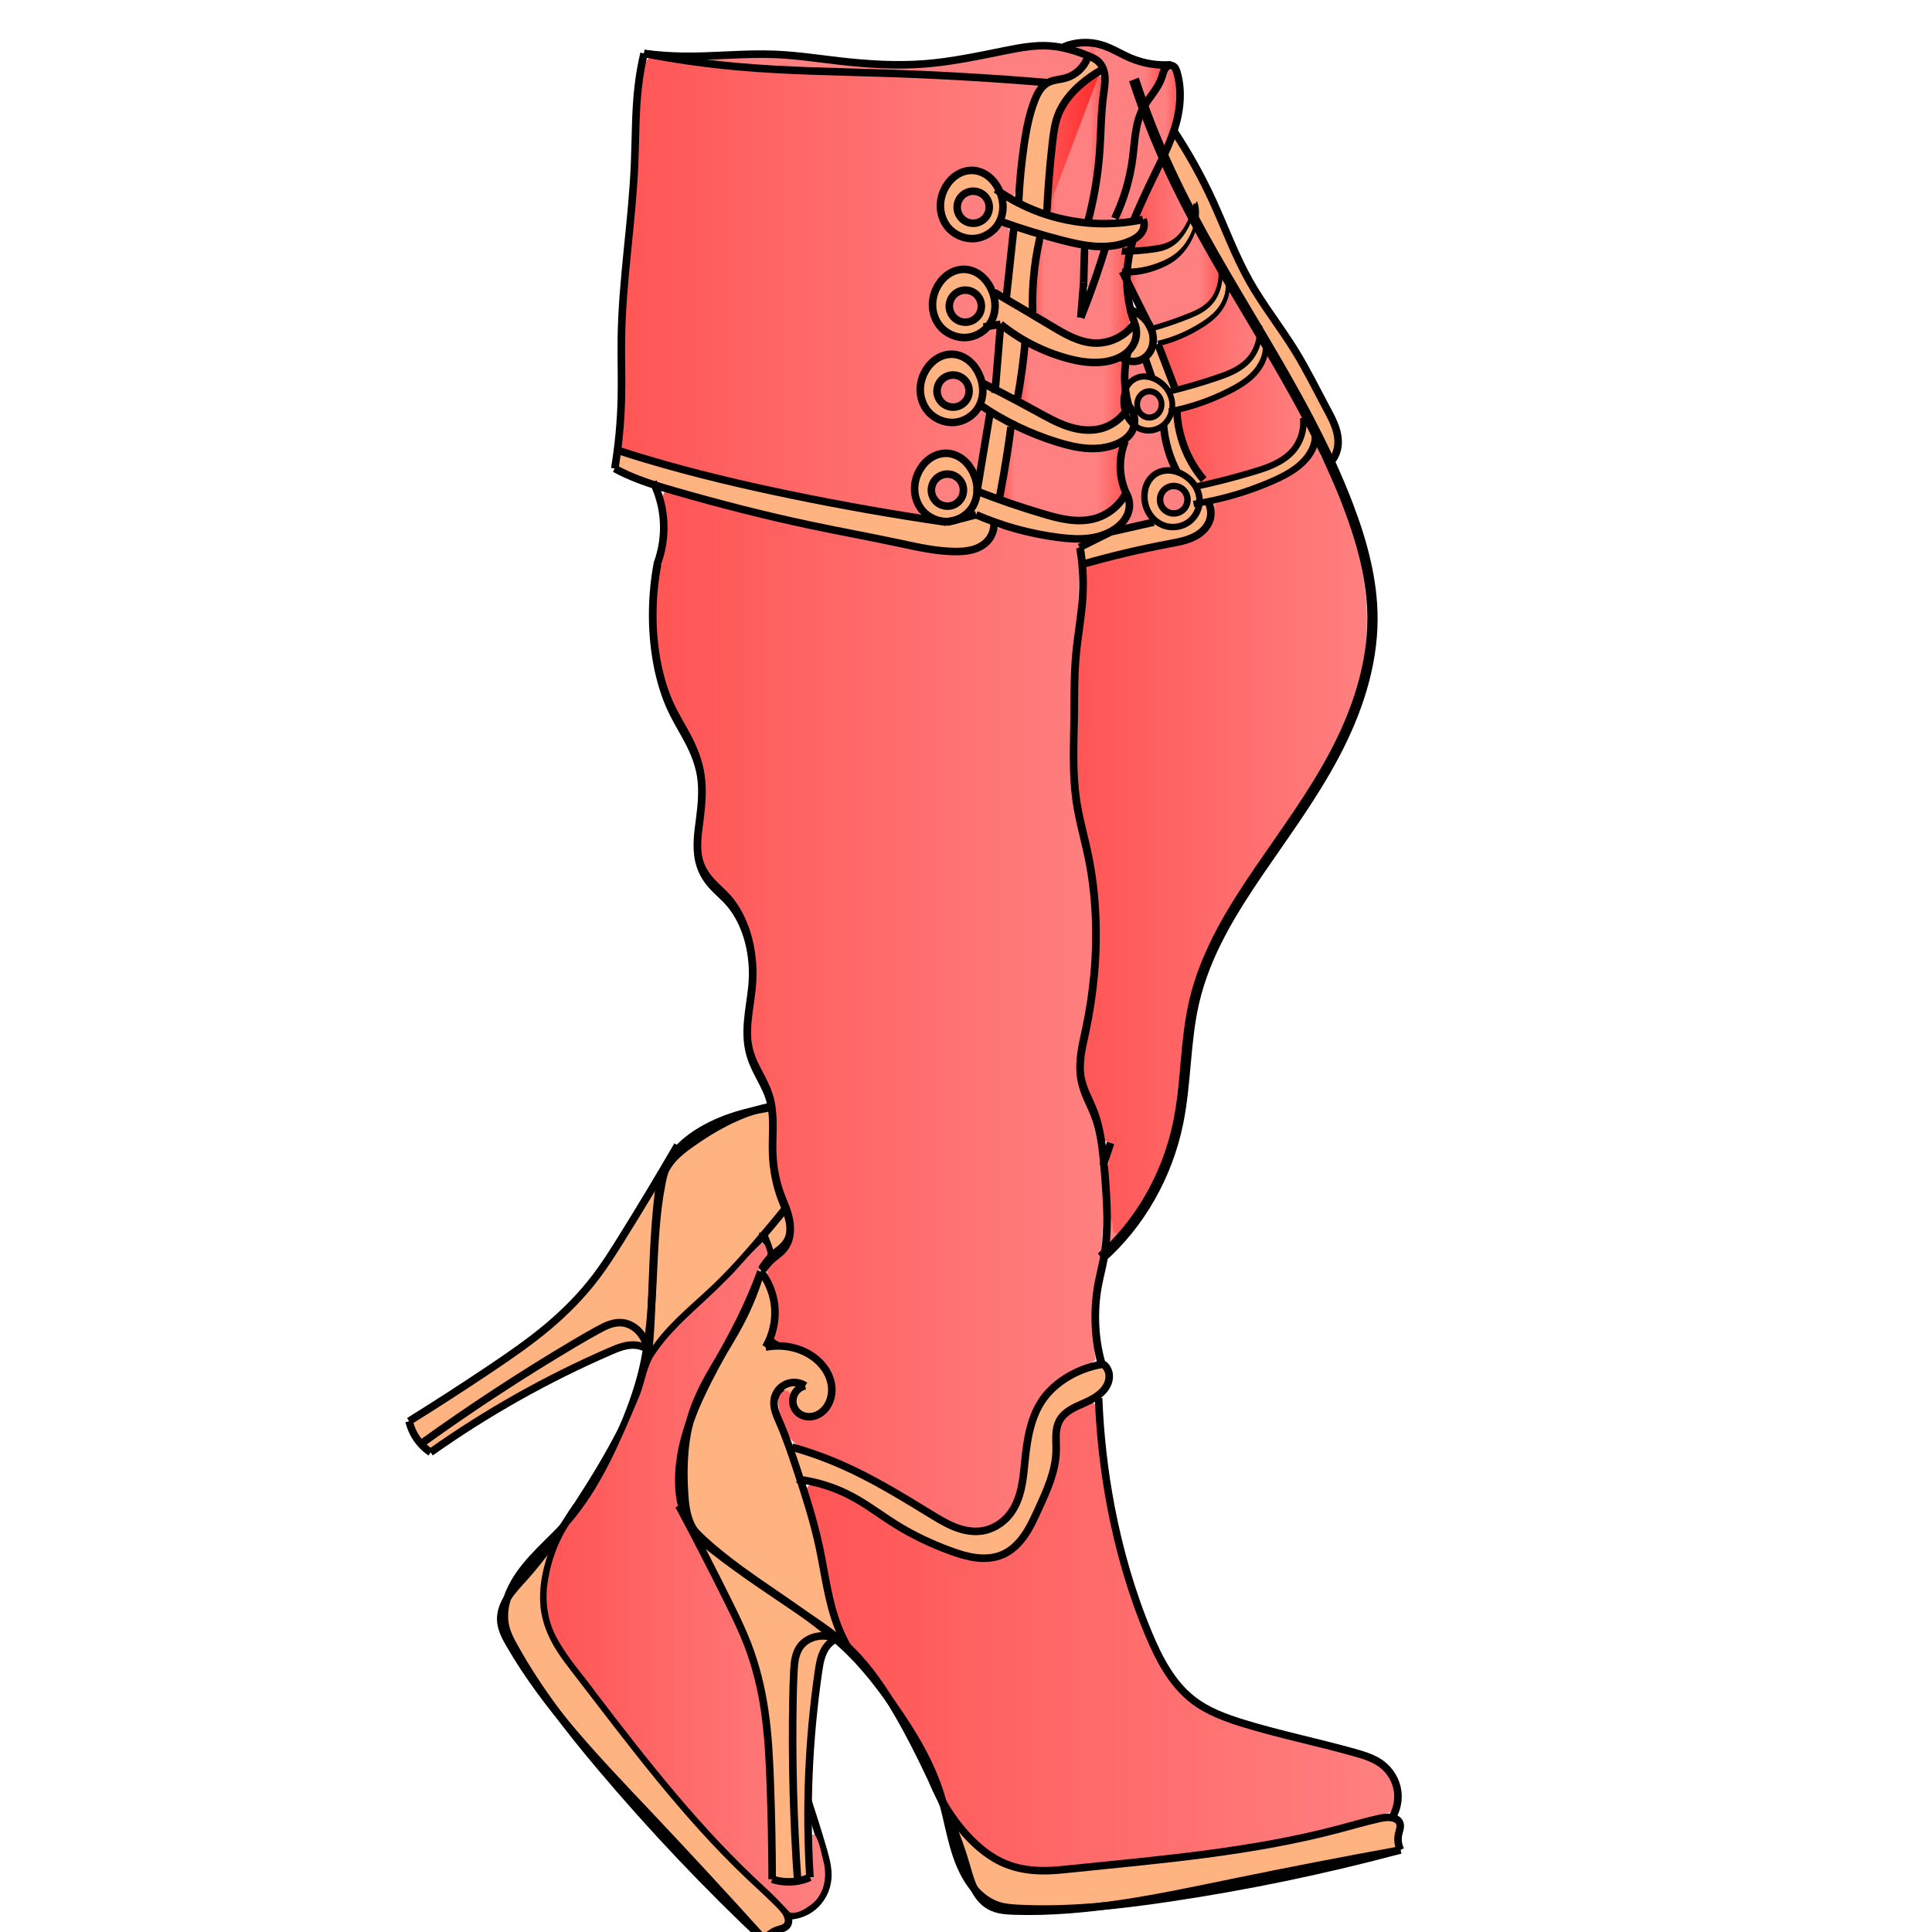 <?xml version="1.0" encoding="UTF-8"?>
<svg cursor="default" enable-background="new" version="1.1" viewBox="0 0 256 256" xmlns="http://www.w3.org/2000/svg" xmlns:cc="http://creativecommons.org/ns#" xmlns:dc="http://purl.org/dc/elements/1.1/" xmlns:rdf="http://www.w3.org/1999/02/22-rdf-syntax-ns#" xmlns:xlink="http://www.w3.org/1999/xlink">
 <defs>
  <linearGradient id="innoGrad2">
   <stop stop-color="#f55" offset="0"/>
   <stop stop-color="#ff8080" offset="1"/>
  </linearGradient>
  <linearGradient id="innoGrad3">
   <stop stop-color="#f55" offset="0"/>
   <stop stop-color="#ff8080" offset=".105"/>
   <stop stop-color="#ff8080" offset=".777"/>
   <stop stop-color="#f55" offset="1"/>
  </linearGradient>
  <linearGradient id="linearGradient2228" x1="148.13" x2="156" y1="42.357" y2="42.357" gradientUnits="userSpaceOnUse">
   <stop stop-color="#f55" offset="0"/>
   <stop stop-color="#ff2a2a" offset="1"/>
  </linearGradient>
  <linearGradient id="linearGradient1901" x1="106.84" x2="184.89" y1="216.76" y2="216.76" gradientUnits="userSpaceOnUse" xlink:href="#innoGrad2"/>
  <linearGradient id="linearGradient1909" x1="86.87" x2="146.16" y1="133.82" y2="133.82" gradientUnits="userSpaceOnUse" xlink:href="#innoGrad2"/>
  <linearGradient id="linearGradient1917" x1="82.217" x2="137.42" y1="37.986" y2="37.986" gradientUnits="userSpaceOnUse" xlink:href="#innoGrad2"/>
  <linearGradient id="linearGradient2103" x1="72.423" x2="109.34" y1="209.09" y2="209.09" gradientUnits="userSpaceOnUse" xlink:href="#innoGrad2"/>
  <linearGradient id="linearGradient2327" x1="142.77" x2="181.13" y1="111.74" y2="111.74" gradientUnits="userSpaceOnUse" xlink:href="#innoGrad2"/>
  <linearGradient id="linearGradient2335" x1="156.22" x2="172.66" y1="55.597" y2="55.597" gradientUnits="userSpaceOnUse" xlink:href="#innoGrad2"/>
  <linearGradient id="linearGradient2343" x1="153.86" x2="166.67" y1="45.002" y2="45.002" gradientUnits="userSpaceOnUse" xlink:href="#innoGrad2"/>
  <linearGradient id="linearGradient2351" x1="150.16" x2="157.68" y1="27.509" y2="27.509" gradientUnits="userSpaceOnUse" xlink:href="#innoGrad2"/>
  <linearGradient id="linearGradient2359" x1="149.59" x2="161.68" y1="37.045" y2="37.045" gradientUnits="userSpaceOnUse" xlink:href="#innoGrad3"/>
  <linearGradient id="linearGradient2367" x1="132.72" x2="148.97" y1="62.702" y2="62.702" gradientUnits="userSpaceOnUse" xlink:href="#innoGrad3"/>
  <linearGradient id="linearGradient2375" x1="134.99" x2="149.3" y1="51.257" y2="51.257" gradientUnits="userSpaceOnUse" xlink:href="#innoGrad3"/>
  <linearGradient id="linearGradient2383" x1="137.01" x2="149.72" y1="38.336" y2="38.336" gradientUnits="userSpaceOnUse" xlink:href="#innoGrad3"/>
  <linearGradient id="linearGradient2391" x1="148.06" x2="156.17" y1="19.274" y2="19.274" gradientUnits="userSpaceOnUse" xlink:href="#innoGrad3"/>
  <linearGradient id="linearGradient2399" x1="139.07" x2="146.01" y1="19.551" y2="19.551" gradientUnits="userSpaceOnUse" xlink:href="#innoGrad3"/>
  <linearGradient id="linearGradient2407" x1="144.13" x2="153.96" y1="17.663" y2="17.663" gradientUnits="userSpaceOnUse" xlink:href="#innoGrad3"/>
 </defs>
 <g fill="#ffd5d5">
  <path d="m125.8-66.918c0.191-0.138 0.364-0.302 0.536-0.464 0.142-0.102 0.261-0.228 0.407-0.324 0.162-0.115 0.352-0.177 0.517-0.286 0.2-0.097 0.385-0.221 0.582-0.323 0.164-0.107 0.35-0.172 0.519-0.268 0.145-0.059 0.278-0.142 0.42-0.209 0.12-0.081 0.243-0.165 0.378-0.221 0.114-0.067 0.231-0.136 0.356-0.182 0.117-0.09 0.255-0.15 0.37-0.242 0.12-0.09 0.263-0.145 0.386-0.23 0.083-0.035 0.158-0.082 0.239-0.123l-0.114 1.048c-0.077 0.042-0.158 0.076-0.234 0.12-0.128 0.063-0.254 0.132-0.374 0.21-0.133 0.085-0.255 0.188-0.395 0.26-0.119 0.058-0.235 0.12-0.353 0.18-0.126 0.065-0.249 0.137-0.372 0.208-0.136 0.075-0.274 0.143-0.421 0.195-0.177 0.07-0.344 0.16-0.514 0.244-0.199 0.096-0.386 0.211-0.576 0.323-0.178 0.093-0.349 0.2-0.512 0.318-0.133 0.1-0.254 0.216-0.398 0.303-0.2 0.138-0.387 0.295-0.537 0.487l0.09-1.026z"/>
  <path d="m120.85-66.835c0.044-0.586 0.207-1.127 0.359-1.683 0.043-0.171 0.171-0.29 0.252-0.439 0.091-0.13 0.23-0.21 0.364-0.288 0.115-0.092 0.216-0.201 0.344-0.275 0.117-0.087 0.243-0.162 0.366-0.24 0.124-0.067 0.244-0.139 0.369-0.205 0.127-0.041 0.22-0.138 0.34-0.193 0.13-0.055 0.261-0.107 0.395-0.154 0.148-0.072 0.301-0.129 0.449-0.204 0.173-0.072 0.331-0.174 0.502-0.248 0.129-0.047 0.244-0.12 0.371-0.172l-0.122 1.011c-0.121 0.045-0.241 0.094-0.358 0.147-0.166 0.1-0.331 0.199-0.505 0.282-0.15 0.078-0.312 0.13-0.46 0.211-0.129 0.057-0.257 0.117-0.386 0.175-0.11 0.069-0.217 0.143-0.339 0.192-0.119 0.066-0.243 0.124-0.36 0.195-0.123 0.08-0.246 0.159-0.367 0.243-0.12 0.086-0.222 0.194-0.346 0.273-0.125 0.078-0.242 0.155-0.315 0.289-0.089 0.127-0.179 0.251-0.224 0.402-0.128 0.389-0.338 1.41-1e-3 -0.291 0 0-0.329 0.972-0.329 0.972z"/>
  <path d="m116.69-60.997c-8e-3 -0.279-0.042-0.556-0.064-0.834-0.014-0.191-0.018-0.383-0.02-0.575-3e-3 -0.193 3e-3 -0.386 3e-3 -0.579-8e-3 -0.192 1e-4 -0.381 0.03-0.57 0.031-0.175 0.044-0.352 0.051-0.529 5e-3 -0.176 5e-3 -0.353 5e-3 -0.529-0.026-0.526 0.096-0.963 0.193-1.511 5e-3 -0.025 7e-3 -0.05 0.015-0.074 0.015-0.046 0.042-0.087 0.059-0.132 0.025-0.067 0.038-0.134 0.065-0.201 0.099-0.126 0.141-0.27 0.163-0.426-0.563 3.139 0.466-2.548-0.086 0.557 0.257-0.394 0.087-1.007 0.32-1.437 0.081-0.163 0.129-0.34 0.206-0.504 0.061-0.143 0.086-0.296 0.175-0.425 0.081-0.12 0.146-0.247 0.211-0.377 0.091-0.1 0.188-0.192 0.266-0.304 0.075-0.066 0.087-0.17 0.145-0.247 0.03-0.039 0.066-0.073 0.097-0.111 0.109-0.079 0.176-0.19 0.261-0.289 0.062-0.118 0.175-0.192 0.258-0.292 0.097-0.118 0.229-0.2 0.329-0.314 0.108-0.12 0.251-0.192 0.377-0.287 0.121-0.075 0.242-0.156 0.352-0.248 0.13-0.077 0.252-0.163 0.379-0.244 0.146-0.082 0.263-0.201 0.392-0.304 0.089-0.063 0.193-0.083 0.298-0.099l-0.142 1.028c-0.09 0.023-0.177 0.05-0.25 0.11-0.13 0.102-0.269 0.192-0.399 0.295-0.123 0.089-0.254 0.166-0.376 0.257-0.122 0.08-0.232 0.177-0.358 0.25-0.127 0.073-0.249 0.158-0.351 0.264-0.11 0.111-0.222 0.22-0.328 0.334-0.091 0.097-0.177 0.198-0.254 0.307-0.077 0.104-0.174 0.187-0.261 0.281-0.095 0.113-0.149 0.25-0.24 0.365-0.083 0.097-0.179 0.184-0.247 0.291-0.072 0.129-0.137 0.261-0.216 0.387-0.061 0.13-0.098 0.27-0.162 0.399-0.069 0.167-0.133 0.336-0.205 0.502-0.131 0.389-0.259 1.216 0.057-0.568-0.063 0.363-0.125 0.725-0.189 1.088-8e-3 0.044-0.025 0.104-0.036 0.148-6e-3 0.023-0.022 0.093-0.018 0.07 4e-3 -0.023 0.467-2.726-0.026 0.152-0.037 0.154-0.107 0.289-0.178 0.429-0.04 0.138-0.101 0.269-0.125 0.411 0.054-0.312 0.11-0.624 0.162-0.937 5e-3 -0.028-0.016 0.054-0.019 0.082-0.013 0.116 0.01 0.237 4e-4 0.353 2.2e-4 0.177 8.6e-4 0.354-2e-3 0.53-4e-3 0.18-0.011 0.36-0.04 0.539-0.032 0.193-0.067 0.382-0.05 0.579-1e-5 0.187 5e-3 0.374 2e-3 0.562-8.3e-4 0.205-2e-3 0.41 2e-3 0.615 7e-3 0.261 0.01 0.527 0.072 0.783l-0.305 0.98z"/>
  <path d="m108.85-91.646c0.231-0.034 0.45-0.156 0.642-0.287 0.156-0.108 0.323-0.198 0.477-0.308 0.129-0.099 0.261-0.182 0.411-0.248 0.133-0.082 0.264-0.164 0.395-0.249 0.146-0.084 0.289-0.171 0.432-0.26 0.119-0.108 0.256-0.195 0.391-0.283 0.129-0.119 0.27-0.226 0.411-0.33 0.136-0.091 0.269-0.183 0.402-0.278 0.136-0.115 0.259-0.244 0.402-0.352 0.091-0.097 0.207-0.167 0.271-0.287 0.096-0.103 0.182-0.215 0.272-0.323 0.119-0.116 0.227-0.244 0.352-0.354 0.08-0.114 0.198-0.181 0.301-0.268 0.019-0.012 0.037-0.025 0.057-0.035 0.059-0.03 0.068-0.018 0.116-0.062 0.05-0.046 0.081-0.084 0.142-0.12 0.089-0.092 0.204-0.148 0.303-0.226 0.093-0.05 0.163-0.13 0.246-0.193l-0.094 1.054c-0.08 0.07-0.164 0.135-0.253 0.192-0.107 0.068-0.202 0.152-0.304 0.226-0.099 0.08-0.199 0.153-0.31 0.217-0.107 0.074-0.196 0.167-0.291 0.255-0.118 0.109-0.242 0.215-0.334 0.349-0.086 0.117-0.185 0.224-0.268 0.344-0.088 0.102-0.195 0.185-0.302 0.266-0.14 0.104-0.272 0.216-0.4 0.335-0.13 0.104-0.272 0.19-0.405 0.289-0.14 0.1-0.277 0.203-0.411 0.312-0.133 0.1-0.257 0.211-0.399 0.299-0.145 0.086-0.295 0.166-0.431 0.267-0.133 0.084-0.267 0.168-0.407 0.241-0.136 0.073-0.264 0.16-0.397 0.238-0.16 0.094-0.315 0.195-0.478 0.284-0.216 0.115-0.462 0.17-0.66 0.32l0.12-1.026z"/>
 </g>
 <g>
  <g>
   <g fill="#ffb380" stroke-width="0">
    <path d="m135 189.57c-1.979-2.061-4.574-3.673-7.462-3.969-3.019-0.285-5.898 0.943-8.549 2.239-2.045 0.951-4.137 2.073-6.467 2.028-2.271-0.015-4.491-1.337-5.429-3.437-0.966-2.008-0.823-4.284-0.88-6.449-0.076-5.508-0.075-11.081-1.36-16.471-0.203-0.831-0.346-1.682-0.624-2.491-0.273-0.374-0.654-3e-3 -0.828 0.261-0.636 0.757-1.301 1.503-1.89 2.289-0.121 0.416 0.266 0.802 0.349 1.211 0.911 2.503 1.338 5.173 1.252 7.835-0.046 3.098-0.278 6.211 0.142 9.294 0.304 2.308 0.644 4.653 1.532 6.82 0.653 1.212 1.439 2.463 2.727 3.079 1.994 1.048 4.326 0.811 6.479 0.565 2.342-0.314 4.748-0.553 6.946-1.476 1.453-0.655 2.746-1.678 4.218-2.247 1.308-0.364 2.675 0.178 3.744 0.923 1.21 0.744 2.431 1.754 3.938 1.834 1.014 0.094 2.253-0.584 2.238-1.706 7e-3 -0.055-0.067-0.084-0.077-0.133z"/>
    <path d="m121.13 145.22c-0.434-0.222-0.952 0.038-1.412 0.061-5.766 1-11.664 0.834-17.461 1.653-3.678 0.548-7.348 1.663-10.412 3.829-1.791 1.219-3.291 3.008-3.758 5.163-1.091 4.748-1.131 9.648-1.423 14.489-0.137 2.651-0.332 5.301-0.694 7.932-0.119 0.396 0.443 0.715 0.667 0.328 2.363-3.376 5.643-5.859 8.564-8.74 1.97-1.949 3.849-3.996 5.583-6.158 0.351-0.49 0.83-0.909 1.201-1.399 1.631-1.908 3.177-3.887 4.624-5.938 0.732-1.046 1.977-1.945 3.314-1.662 1.253 0.194 2.254 1.308 2.362 2.562-0.215-0.021-0.412 0.168-0.57 0.212-0.966-0.759-2.549-0.218-2.88 0.954-0.381 1.236 0.639 2.511 1.838 2.755 1.786 0.418 3.617-0.753 4.397-2.334 1.272-2.433 0.659-5.49-0.94-7.619-0.104-0.218-0.503-0.413-0.216-0.628 0.135-0.178 0.014-0.503 0.352-0.409 2.678-0.236 5.225-1.77 6.639-4.065 0.149-0.283 0.525-0.672 0.225-0.985z"/>
    <path d="m87.213 157.52c-0.267-0.351-0.673 1e-3 -0.773 0.309-2.259 3.597-4.363 7.312-6.816 10.767-3.086 4.315-7.136 7.779-11.455 10.808-4.253 2.975-8.629 5.773-13.012 8.557-0.321 0.223-0.868 0.519-0.571 0.979 0.274 0.691 0.637 1.371 1.096 1.947 0.411 0.213 0.738-0.341 1.088-0.5 7.217-5.13 14.681-9.965 22.384-14.321 1.182-0.678 2.615-1.265 3.995-0.822 0.891 0.246 1.556 0.931 2.149 1.592 0.399 0.267 0.609-0.298 0.56-0.621 0.655-6.063 0.476-12.203 1.425-18.232 0.012-0.155 0.026-0.328-0.07-0.462z"/>
    <path d="m84.97 177.14c-0.746-1.215-2.264-1.991-3.678-1.584-1.546 0.453-2.886 1.396-4.286 2.165-4.362 2.563-8.658 5.241-12.871 8.043-2.558 1.752-5.159 3.459-7.649 5.311-0.342 0.245-0.136 0.697 0.178 0.856 0.269 0.299 0.692 0.176 0.93-0.088 7.338-5.133 15.199-9.507 23.417-13.054 1.133-0.484 2.402-0.934 3.67-0.67 0.346 0.169 0.847-0.144 0.573-0.522-0.095-0.152-0.187-0.306-0.285-0.457z"/>
    <path d="m103.93 253.49c-0.736-1.054-1.763-1.863-2.659-2.775-3.026-2.816-5.978-5.705-8.719-8.8-6.023-6.755-11.478-14.009-16.995-21.192-1.09-1.459-2.104-2.95-2.804-4.614-1.147-2.759-1.058-5.878-0.266-8.714 0.196-0.823 0.557-1.603 0.72-2.432-0.017-0.419-0.572-0.43-0.77-0.135-2.055 2.043-4.153 4.261-5.054 7.082-0.55 1.682-0.467 3.583 0.38 5.155 1.01 2.088 2.364 3.985 3.587 5.95 2.129 3.373 4.663 6.464 7.176 9.553 6.588 7.945 13.656 15.49 21.096 22.642 0.507 0.443 0.942 1.003 1.498 1.371 0.447 0.118 0.661-0.466 1.035-0.609 0.578-0.466 1.43-0.426 1.953-0.961 0.375-0.462 0.102-1.089-0.179-1.521z"/>
   </g>
   <g fill="none" stroke="#000" stroke-width="1px">
    <path transform="rotate(58.249 123.28 151.79)" d="m116.5 149.25c0.902 1.161 1.509 2.55 1.75 4 0.34 2.049-0.066 4.214-1.125 6"/>
    <path transform="rotate(58.249 123.28 151.79)" d="m117.12 159.25c1.407-0.283 2.886-0.196 4.25 0.25 1.444 0.473 2.773 1.367 3.625 2.625 0.497 0.733 0.827 1.588 0.891 2.471 0.064 0.883-0.146 1.794-0.641 2.529-0.404 0.598-1.004 1.076-1.701 1.263-0.348 0.094-0.717 0.114-1.072 0.051-0.355-0.064-0.696-0.213-0.977-0.439-0.303-0.243-0.535-0.574-0.661-0.941s-0.144-0.771-0.053-1.149c0.091-0.378 0.292-0.728 0.571-0.998s0.637-0.458 1.018-0.536"/>
    <path transform="rotate(58.249 123.28 151.79)" d="m128.62 200c-0.745-1.141-1.374-2.358-1.875-3.625-1.339-3.389-1.739-7.061-2.5-10.625-0.752-3.522-1.864-6.957-3-10.375-0.686-2.065-1.384-4.129-2.25-6.125-0.199-0.46-0.408-0.916-0.558-1.395-0.15-0.478-0.239-0.982-0.192-1.48 0.051-0.548 0.27-1.08 0.625-1.5 0.416-0.493 1.016-0.826 1.655-0.917 0.638-0.091 1.308 0.06 1.845 0.417"/>
    <path transform="rotate(58.249 123.28 151.79)" d="m120.62 172.5c2.261 0.633 4.477 1.427 6.625 2.375 4.099 1.808 7.929 4.161 11.75 6.5 1.014 0.621 2.035 1.244 3.139 1.688s2.305 0.702 3.486 0.562c1.523-0.18 2.937-1.037 3.875-2.25 0.765-0.989 1.221-2.189 1.495-3.409 0.275-1.22 0.378-2.471 0.505-3.716 0.295-2.895 0.771-5.91 2.5-8.25 0.686-0.929 1.55-1.719 2.5-2.375 1.599-1.105 3.453-1.838 5.375-2.125"/>
    <path transform="rotate(58.249 123.28 151.79)" d="m121.25 176.75c2.529 0.289 5.002 1.057 7.25 2.25 2.053 1.089 3.903 2.52 5.875 3.75 2.281 1.423 4.724 2.578 7.25 3.5 1.106 0.404 2.237 0.765 3.406 0.907 1.169 0.142 2.386 0.056 3.469-0.407 1.201-0.515 2.174-1.466 2.92-2.539 0.746-1.073 1.287-2.272 1.83-3.461 1.131-2.476 2.312-5.029 2.375-7.75 0.016-0.702-0.043-1.404-0.013-2.105 0.03-0.701 0.156-1.415 0.513-2.02 0.316-0.537 0.799-0.961 1.327-1.292 0.528-0.332 1.103-0.58 1.673-0.832 1.001-0.444 2.024-0.929 2.75-1.75 0.271-0.306 0.496-0.657 0.634-1.042 0.138-0.385 0.188-0.805 0.116-1.208-0.088-0.489-0.36-0.942-0.75-1.25"/>
    <path transform="rotate(58.249 123.28 151.79)" d="m116.5 149.25c-0.804 2.171-1.722 4.3-2.75 6.375-1.77 3.574-3.865 6.987-5.5 10.625-1.576 3.505-2.727 7.284-2.625 11.125 0.053 1.981 0.468 4.016 1.625 5.625 0.466 0.647 1.039 1.209 1.625 1.75 6.122 5.647 13.909 9.313 19.75 15.25 1.997 2.029 3.737 4.297 5.375 6.625 2.639 3.751 5.053 7.733 6.375 12.125 1.044 3.468 1.408 7.186 3.125 10.375 0.495 0.919 1.101 1.784 1.852 2.509 0.751 0.724 1.652 1.305 2.648 1.616 0.846 0.264 1.74 0.33 2.625 0.375 6.643 0.338 13.295-0.4 19.875-1.375 10.36-1.536 20.633-3.666 30.75-6.375"/>
    <path transform="rotate(58.249 123.28 151.79)" d="m139.25 216.75c1.041 2.562 2.528 4.942 4.375 7 1.505 1.677 3.283 3.162 5.375 4 1.658 0.664 3.464 0.9 5.25 0.875 1.128-0.016 2.252-0.134 3.375-0.25 11.871-1.224 23.836-2.204 35.375-5.25 1.749-0.462 3.487-0.971 5.25-1.375 0.657-0.151 1.345-0.287 2-0.125 0.18 0.044 0.356 0.112 0.51 0.214 0.154 0.103 0.287 0.242 0.365 0.411 0.108 0.232 0.107 0.502 0.062 0.754-0.045 0.252-0.131 0.496-0.187 0.746-0.16 0.709-0.07 1.472 0.25 2.125"/>
    <path transform="rotate(58.249 123.28 151.79)" d="m127.5 198.5c-1.021-0.854-2.456-1.189-3.75-0.875-0.779 0.189-1.514 0.613-2 1.25-0.346 0.453-0.556 0.997-0.68 1.554s-0.163 1.127-0.195 1.696c-0.07 1.249-0.102 2.499-0.125 3.75-0.15 8.046 0.059 16.098 0.625 24.125"/>
    <path transform="rotate(58.249 123.28 151.79)" d="m105.62 180.25c2.276 4.256 4.485 8.549 6.625 12.875 0.893 1.806 1.776 3.62 2.5 5.5 1.084 2.816 1.806 5.765 2.25 8.75 0.474 3.185 0.633 6.407 0.75 9.625 0.155 4.248 0.238 8.499 0.25 12.75"/>
    <path transform="rotate(58.249 123.28 151.79)" d="m126.25 198c-0.384 0.226-0.725 0.524-1 0.875-0.37 0.473-0.615 1.033-0.781 1.609-0.166 0.577-0.257 1.172-0.344 1.766-1.31 9.012-1.688 18.16-1.125 27.25"/>
    <path transform="rotate(58.249 123.28 151.79)" d="m118 229.75c1.081 0.361 2.253 0.448 3.375 0.25 0.56-0.099 1.107-0.267 1.625-0.5"/>
    <path transform="rotate(58.249 123.28 151.79)" d="m161.25 166c0.179 4.823 0.723 9.633 1.625 14.375 1.099 5.774 2.732 11.453 5 16.875 1.371 3.279 3.064 6.575 5.875 8.75 1.972 1.526 4.366 2.395 6.75 3.125 4.862 1.488 9.858 2.49 14.75 3.875 1.228 0.348 2.478 0.734 3.5 1.5 1.151 0.863 1.942 2.198 2.125 3.625 0.143 1.113-0.079 2.27-0.625 3.25"/>
    <path transform="rotate(58.249 143.66 170.38)" d="m110.35 175.39c-0.665 2.262-1.548 4.46-2.633 6.553-2.132 4.11-5.055 7.85-6.474 12.257-1.081 3.356-1.232 6.946-1.02 10.465 0.076 1.265 0.202 2.546 0.652 3.731 0.438 1.152 1.175 2.182 2.088 3.009 0.255 0.231 0.524 0.448 0.794 0.662 4.268 3.386 8.869 6.322 13.367 9.396 1.456 0.995 2.906 2.008 4.226 3.177 2.622 2.32 4.683 5.208 6.493 8.205 1.955 3.236 3.644 6.625 5.257 10.045 1.686 3.576 3.295 7.203 4.404 10.997 0.308 1.053 0.579 2.125 1.05 3.116 0.471 0.991 1.165 1.913 2.126 2.442 0.995 0.548 2.173 0.627 3.309 0.662 9.701 0.295 19.294-1.81 28.8-3.766 7.42-1.527 14.857-2.969 22.31-4.326"/>
   </g>
   <g stroke-width="0">
    <path d="m144.6 185.89c-1.811 0.609-4.365 1.555-4.158 3.924-0.417 5.817-2.31 12.027-6.815 15.98-2.951 1.991-6.766 0.194-9.728-0.865-5.818-2.099-10.239-7.278-16.49-8.226-1.372 0.659 0.16 2.582 0.194 3.61 2.121 6.908 2.019 14.966 7.171 20.575 4.402 5.367 8.272 11.28 10.539 17.854 2.675 5.412 8.502 9.758 14.774 8.764 14.917-1.42 30.037-2.764 44.344-7.47 1.278-2.426-0.216-6.027-2.955-6.753-7.272-2.655-15.226-3.403-22.169-6.942-5.515-3.505-7.561-10.187-9.622-16.001-2.598-7.815-3.633-15.996-4.557-24.144-0.062-0.23-0.308-0.335-0.527-0.305z" fill="url(#linearGradient1901)"/>
    <path d="m134.54 56.948c-0.979 1.933-0.855 4.459-1.379 6.604-0.439 1.194-0.3 2.687 1.187 2.95 3.977 1.317 8.868 3.572 12.768 0.863 1.377-0.773 2.032-2.319 1.3-3.772-0.458-1.355 0.213-3.2-0.572-4.227-4.587 1.067-8.914-1.063-13.151-2.432l-0.048-6.91e-4z" fill="#ff8080"/>
    <path d="m136.59 46.074c-1.3 0.866-0.639 2.996-1.117 4.326-0.69 1.933-0.217 3.498 2.012 3.926 2.906 1.337 6.446 3.694 9.581 1.574 2.435-1.049 2.09-3.899 1.877-6.043 0.495-2.126-0.792-2.313-2.382-1.711-3.431 0.378-6.781-0.992-9.971-2.072z" fill="#ff8080"/>
    <path d="m138.68 31.549c-1.432 0.733-0.851 2.982-1.274 4.291-0.059 2.188-1.43 5.563 1.291 6.741 2.857 1.647 6.659 3.844 9.808 1.556 2.307-1.077 0.622-4.016 0.666-5.826-0.317-1.896 0.28-3.874 0.247-5.768-1.359-0.043-3.23 0.208-3.235 2.005-0.973 2.412-1.485 5.196-2.857 7.363-0.549-3.045 0.41-6.365-0.239-9.283-1.492-0.275-2.928-0.763-4.406-1.079z" fill="url(#linearGradient2383)"/>
    <path d="m145.44 9.993c-3.55 1.68-5.645 5.612-5.732 9.476-0.194 2.85-1.021 5.846-0.418 8.656 1.212 0.806 3.015 1.171 4.44 0.901 1.402-2.902 1.273-6.389 1.705-9.559 0.058-3.077 0.887-6.25 0.453-9.288-0.098-0.141-0.278-0.215-0.447-0.186z" fill="url(#linearGradient2399)"/>
   </g>
   <g fill="#ff8080" stroke-width="0">
    <path d="m155 9.615c-1.698 1.23-2.243 3.588-3.406 5.285-1.456 4.179-1.365 8.761-3.072 12.891-0.82 0.883 0.247 1.976 1.048 1.166 2.553-4.024 4.614-8.451 5.975-13.023 0.207-1.996 0.967-4.481-0.224-6.258-0.095-0.058-0.21-0.081-0.32-0.061z"/>
    <path d="m144.9 6.132c-1.355 0.69 0.784 1.597 1.128 2.375 1.197 3.19 0.017 6.725-0.038 10.042-0.259 3.43-0.883 6.886-1.175 10.273 1.084 1.144 3.079 0.06 3.289-1.397 1.35-3.325 1.7-6.905 2.263-10.4 0.525-2.769 2.625-4.886 3.487-7.469-0.945-1.302-3.064-0.942-4.351-1.829-1.517-0.541-2.974-1.452-4.604-1.594z"/>
    <path d="m144.93 32.838c-1.385-0.028-1.25 3.245 0.102 2.616 0.551-0.632 1.639-2.831-0.102-2.616z"/>
   </g>
   <g stroke-width="0">
    <path d="m86.188 7.524c-1.484 1.034-1.014 3.418-1.393 5.011-0.455 10.811-1.678 21.565-2.111 32.377-0.133 4.772-0.259 9.544-0.466 14.313 2.898 1.474 6.434 2.07 9.628 3.04 9.858 2.537 19.871 4.484 29.897 6.185 0.598-1.024-1.115-2.179-0.724-3.402-0.318-3.16 3.19-6.628 6.247-4.631 0.679 0.306 2.034 2.246 2.47 0.737 0.424-2.126 0.951-4.288 0.979-6.454-1.127-0.654-2.167 1.162-3.364 1.282-3.527 1.237-6.891-3.045-5.203-6.268 0.86-2.355 4.077-4.143 6.175-2.099 1.368 0.52 1.363 2.507 2.72 2.836 1.454-0.706 0.652-2.973 1.05-4.272 0.165-0.877 0.257-3.329-1.271-2.475-1.885 1.779-5.265 1.561-6.663-0.733-1.819-2.611-0.08-7.628 3.531-7.428 2.387-0.289 3.252 2.446 5.136 3.231 0.929-1.319 0.494-3.439 0.875-5.038-0.129-1.135 0.813-3.475-0.741-3.882-1.345 0.557-2.256 2.155-3.96 1.74-2.799 0.611-5.062-2.448-4.429-5.007 0.05-3.03 4.106-5.718 6.521-3.253 1.167 0.692 1.905 2.567 3.308 2.656 1.123-4.673 0.982-9.71 3.019-14.135-0.474-1.354-2.651-0.674-3.754-1.029-15.816-1.265-31.828-0.503-47.476-3.303z" fill="url(#linearGradient1917)"/>
    <path d="m144.21 35.07c-0.593 0.166-0.285 0.934-0.391 1.376 0.046 0.502-0.272 1.194 0.174 1.585 0.599 0.186 0.723-0.659 0.908-1.042 0.123-0.539 0.516-1.069 0.438-1.626-0.248-0.342-0.769-0.171-1.129-0.293z" fill="#ff8080"/>
    <path d="m154.96 9.257c-0.49 0.234-0.808 0.679-0.9 1.206-0.894 2.088-2.756 3.695-3.167 6-0.585 2.917-0.588 5.939-1.542 8.749-0.335 1.24-0.905 2.401-1.29 3.621-0.045 0.626 0.748 0.495 1.147 0.44 0.329-0.029 0.917 0.041 0.916-0.443 0.296-0.292 0.324-0.8 0.567-1.163 1.456-3.375 3.258-6.599 4.555-10.042 0.863-2.375 1.2-4.997 0.667-7.483-0.11-0.404-0.461-1.065-0.954-0.885z" fill="url(#linearGradient2391)"/>
    <path d="m144.61 5.893c-0.482 0.259-0.704 0.985-0.197 1.337 0.655 0.413 1.434 0.75 1.76 1.515 0.779 1.531 0.214 3.226 0.116 4.847-0.327 3.879-0.335 7.788-1.036 11.611-0.17 1.205-0.514 2.381-0.729 3.572 0.083 0.732 1.018 0.648 1.557 0.658 0.595-0.009 1.521-0.067 1.594-0.826 1.368-2.879 2.075-6.021 2.39-9.18 0.237-2.04 0.475-4.177 1.696-5.908 0.823-1.333 2.017-2.579 2.2-4.198-0.047-0.687-0.879-0.587-1.361-0.665-1.819-0.225-3.458-1.071-5.089-1.849-0.927-0.393-1.886-0.9-2.903-0.915zm2.982 22.663c0.072 0.166 0.014 0.07 0 0z" fill="url(#linearGradient2407)"/>
   </g>
   <g fill="#ff8080" stroke-width="0">
    <path d="m143.63 5.871c-0.364-0.041-1.049 0.056-0.875 0.581 0.315 0.424 0.919 0.527 1.399 0.666 0.43-0.13 0.427-0.727 0.383-1.093-0.235-0.263-0.6-0.118-0.907-0.155z"/>
    <path d="m138.07 6.247c-1.933-0.004-3.821 0.465-5.71 0.815-3.589 0.714-7.166 1.459-10.811 1.638-1.708 0.087-3.44 0.057-5.165 3e-3 -3.356-0.163-6.687-0.642-10.031-1.022-1.592-0.174-3.191-0.322-4.794-0.294-2.079-0.013-4.159 0.017-6.235 0.144-0.323 0.037-0.667-0.003-0.977 0.091-0.321 0.118-0.234 0.618 0.089 0.665 0.92 0.163 1.857 0.213 2.785 0.317 6.824 0.65 13.685 0.691 20.53 0.934 6.748 0.221 13.49 0.618 20.222 1.171 0.352 0.002 0.729 0.158 1.056-0.038 1.011-0.388 2.169-0.339 3.109-0.941 0.728-0.459 1.365-1.113 1.7-1.914 0.089-0.288-0.194-0.464-0.43-0.531-1.694-0.629-3.483-1.082-5.302-1.036l-0.034 9.8e-5z"/>
    <path d="m128.93 25.517c-0.997-0.008-1.922 0.877-1.898 1.884-0.088 1.079 0.937 2.102 2.021 1.988 0.956-0.008 1.793-0.841 1.84-1.789 0.1-1.005-0.717-1.978-1.719-2.07-0.081-0.009-0.163-0.013-0.245-0.012z"/>
    <path d="m127.9 38.626c-1.027-0.014-1.965 0.912-1.923 1.946-0.027 0.986 0.817 1.885 1.8 1.933 0.98 0.09 1.937-0.681 2.057-1.658 0.165-0.953-0.506-1.94-1.442-2.162-0.16-0.041-0.326-0.062-0.492-0.061z"/>
    <path d="m126.25 49.875c-0.99 0.007-1.869 0.874-1.9 1.862-0.066 1.03 0.826 2.026 1.871 2.012 0.897 0.072 1.756-0.594 1.955-1.463 0.23-0.866-0.223-1.853-1.047-2.218-0.273-0.132-0.576-0.2-0.879-0.192z"/>
    <path d="m125.53 63.011c-0.996-0.03-1.895 0.84-1.927 1.83-0.074 1.023 0.791 1.982 1.809 2.047 1.065 0.089 2.092-0.846 2.073-1.921 0.028-0.974-0.777-1.903-1.763-1.95-0.064-0.005-0.128-0.007-0.192-0.006z"/>
    <path d="m129.48 61.285c-0.173 0.046-0.338 0.116-0.519 0.128-0.275 0.052-0.322 0.409-0.15 0.597 0.159 0.229 0.26 0.627 0.6 0.618 0.342-0.027 0.34-0.428 0.393-0.682 0.053-0.22 0.089-0.543-0.178-0.636-0.045-0.028-0.096-0.022-0.146-0.025z"/>
    <path d="m131.38 49.871c-0.157 0.014-0.269 0.186-0.407 0.202-0.219-0.119-0.542-0.275-0.724-0.011-0.19 0.271 0.073 0.566 0.316 0.681 0.255 0.134 0.505 0.305 0.781 0.381 0.287 0.059 0.432-0.25 0.429-0.49 0.032-0.268 0.076-0.662-0.255-0.758-0.046-9.72e-4 -0.093-0.005-0.14-0.004z"/>
    <path d="m136.31 45.706c-0.391 0.023-0.486 0.573-0.276 0.834 0.195 0.219 0.493 0.065 0.652-0.115 0.244-0.148 0.213-0.537-0.063-0.629-0.096-0.053-0.202-0.099-0.314-0.091z"/>
   </g>
   <path d="m136.28 45.711c-0.302 0.02-0.352 0.349-0.364 0.589-0.219 2.112-0.507 4.236-0.896 6.339-0.1 0.262 0.094 0.503 0.329 0.597 1.66 0.887 3.288 1.838 4.997 2.629 1.313 0.567 2.728 1.01 4.174 0.928 1.702-0.014 3.362-0.884 4.39-2.233 0.203-0.298 0.28-0.662 0.386-1-0.021-0.364-0.167-0.712-0.207-1.076-0.165-0.86-0.241-1.764-0.215-2.64-0.01-0.598 0.05-1.193 0.095-1.788-0.02-0.3-0.357-0.438-0.61-0.489-0.492 0.167-0.98 0.36-1.494 0.459-0.82 0.189-1.676 0.179-2.498 0.157-2.174-0.169-4.287-0.843-6.291-1.705-0.584-0.233-1.128-0.566-1.725-0.762-0.024 5.73e-4 -0.047-0.005-0.071-0.004z" fill="url(#linearGradient2375)" stroke-width="0"/>
   <path d="m134.36 56.653c-0.353 0.397-0.339 0.969-0.436 1.465-0.347 2.443-0.747 4.878-1.202 7.302 8e-3 0.266 0.2 0.488 0.322 0.713 0.173 0.225 0.496 0.227 0.738 0.343 2.156 0.726 4.316 1.457 6.531 1.981 1.683 0.391 3.498 0.534 5.152-0.062 1.461-0.516 2.718-1.586 3.473-2.936 0.107-0.278-0.119-0.544-0.179-0.808-0.384-1.113-0.55-2.32-0.461-3.467 0.012-0.414 0.084-0.839 0.147-1.259-0.033-0.311-0.183-0.661-0.461-0.817-0.295-0.059-0.566 0.147-0.854 0.194-1.746 0.477-3.568 0.337-5.303-0.065-2.444-0.595-4.815-1.488-7.077-2.572-0.125-0.071-0.264-0.08-0.393-0.012zm-1.275 9.078c0.122-0.102 0.143-0.086 0 0zm-0.07 0.12c0.021-0.077 0.056-0.093 0 0zm-0.016 0.14c-9e-3 -0.042 3.7e-4 -0.069 0 0z" fill="url(#linearGradient2367)" stroke-width="0"/>
   <g fill="#ff8080" stroke-width="0">
    <path d="m129.95 54.05c-0.224 0.067-0.396 0.316-0.402 0.543-5e-3 0.288 0.325 0.373 0.556 0.322 0.235 0.016 0.558-0.095 0.523-0.384-0.021-0.258-0.311-0.375-0.515-0.475-0.052-0.019-0.107-0.006-0.161-0.007z"/>
    <path d="m131.95 43.243c-0.235 0.017-0.566 0.117-0.532 0.414 0.046 0.235 0.242 0.443 0.447 0.559 0.272 0.104 0.51-0.176 0.474-0.437 0.038-0.235-0.053-0.535-0.333-0.541l-0.034 0.003z"/>
    <path d="m137.15 11.007c-0.307-0.022-0.478 0.377-0.274 0.598 0.134 0.226 0.412 0.491 0.678 0.288 0.18-0.175 0.467-0.436 0.29-0.698-0.147-0.217-0.461-0.165-0.694-0.189z"/>
   </g>
   <g fill="#ffb380" stroke-width="0">
    <path d="m144.46 7.805c-0.456 0.215-0.528 0.815-0.904 1.132-0.684 0.861-1.655 1.48-2.745 1.667-0.973 0.211-2.105 0.36-2.717 1.25-1.026 1.447-1.393 3.233-1.782 4.933-0.615 3.103-0.962 6.26-1.106 9.419-0.097 0.427 0.125 0.793 0.559 0.879 0.771 0.332 1.528 0.751 2.356 0.917 0.52-0.074 0.408-0.736 0.469-1.116 0.206-3.325 0.451-6.656 0.955-9.94 0.356-2.038 1.415-3.921 2.951-5.317 0.961-0.94 2.041-1.752 3.193-2.439 0.322-0.422-0.235-0.834-0.521-1.087-0.204-0.151-0.435-0.344-0.707-0.299z"/>
    <path d="m133.15 26.405c-0.194 0.615-0.012 1.279-0.15 1.915-0.063 0.339-0.301 0.881 0.174 1.029 3.567 1.176 7.155 2.371 10.87 2.983 2.09 0.299 4.353 0.168 6.224-0.889 0.693-0.366 1.249-1.122 1.13-1.929-0.331-0.35-0.834 0.021-1.248 0.002-2.072 0.355-4.182 0.273-6.261 0.2-2.991-0.323-5.942-1.099-8.619-2.475-0.629-0.274-1.216-0.659-1.837-0.927-0.108-0.056-0.189 0.059-0.283 0.092z"/>
    <path d="m128.77 22.765c-1.528 0.042-2.902 1.094-3.49 2.483-0.694 1.455-0.642 3.297 0.377 4.593 1.074 1.482 3.244 2.042 4.87 1.157 1.307-0.643 2.197-2.041 2.156-3.507-5e-3 -0.727-0.043-1.584-0.604-2.107 0.082-0.568-0.42-1.02-0.745-1.426-0.665-0.69-1.595-1.176-2.564-1.192zm0.174 2.439c1.251-0.156 2.369 1.091 2.303 2.319 0.011 1.214-1.095 2.277-2.308 2.212-1.541 0.111-2.734-1.692-2.132-3.084 0.336-0.843 1.186-1.564 2.137-1.448z"/>
    <path d="m134.72 30.376c-0.394 0.255-0.218 0.814-0.334 1.208-0.282 2.573-0.581 5.147-0.823 7.722 0.169 0.519 0.798 0.672 1.198 0.974 0.474 0.241 0.912 0.606 1.415 0.766 0.516 0.034 0.382-0.629 0.43-0.958 0.06-2.751 0.324-5.467 0.896-8.146 0.074-0.328 0.143-0.853-0.326-0.903-0.781-0.223-1.545-0.528-2.343-0.683l-0.067 0.012z"/>
    <path d="m132.18 39.463c-0.273 0.404-0.118 0.958-0.194 1.418 0.024 0.54-0.197 1.066-0.305 1.592-9e-3 0.306 0.356 0.355 0.556 0.372 0.059 0.331 0.516 0.429 0.714 0.163 3.102 2.398 6.777 4.12 10.663 4.727 1.747 0.261 3.656 0.087 5.177-0.871 0.801-0.547 1.431-1.374 1.566-2.354 0.152-0.333-0.038-0.908-0.482-0.724-0.73 0.492-1.42 1.069-2.261 1.394-2.068 0.898-4.449 0.345-6.356-0.693-2.974-1.596-5.806-3.441-8.755-5.081-0.113 0.007-0.231-0.032-0.322 0.055z"/>
    <path d="m133.01 43.698c-0.488 0.164-0.276 0.792-0.382 1.183-0.18 2.155-0.385 4.31-0.52 6.468 0.181 0.438 0.754 0.49 1.107 0.752 0.401 0.152 0.762 0.51 1.203 0.504 0.444-0.202 0.324-0.817 0.451-1.209 0.307-1.962 0.599-3.93 0.74-5.912-0.111-0.481-0.722-0.588-1.056-0.897-0.493-0.285-0.94-0.692-1.476-0.883l-0.065-0.007z"/>
    <path d="m127.67 35.876c-1.911 0.058-3.415 1.763-3.788 3.549-0.423 1.766 0.385 3.789 2.03 4.627 1.457 0.837 3.463 0.54 4.606-0.686 0.089-0.162 0.078-0.334 0.294-0.373 0.563-0.582 0.767-1.443 0.841-2.231 0.08-1.725-0.795-3.527-2.288-4.426-0.514-0.289-1.103-0.463-1.695-0.46zm0.263 2.44c1.527-0.165 2.724 1.658 2.146 3.032-0.332 0.913-1.268 1.611-2.263 1.487-1.437 0.063-2.538-1.548-2.105-2.885 0.259-0.956 1.199-1.755 2.222-1.634z"/>
    <path d="m131.52 55.12c-0.403 0.241-0.257 0.809-0.399 1.198-0.475 2.812-0.972 5.622-1.401 8.441 0.133 0.48 0.778 0.439 1.145 0.664 0.408 0.097 0.804 0.424 1.232 0.336 0.381-0.298 0.286-0.881 0.427-1.301 0.49-2.578 0.84-5.18 1.262-7.77 0.011-0.084 0.097-0.271-0.052-0.43-0.641-0.458-1.345-0.862-2.077-1.152-0.046-0.006-0.092 0.017-0.138 0.013z"/>
    <path d="m130.78 51.376c-0.546 0.108-0.335 0.788-0.444 1.183-0.034 0.42-0.424 0.999 0.12 1.237 3.407 2.277 7.205 3.974 11.169 5.012 1.165 0.332 2.376 0.458 3.584 0.379 1.508-3e-3 3.083-0.477 4.188-1.534 0.733-0.77 0.944-1.984 0.531-2.956-0.285-0.367-0.679 0.037-0.885 0.274-0.918 1.025-2.121 1.829-3.49 2.078-2.399 0.465-4.769-0.484-6.852-1.593-2.335-1.213-4.607-2.571-7.007-3.662-0.293-0.133-0.537-0.449-0.914-0.417z"/>
    <path d="m126.05 47.142c-1.912 0.022-3.446 1.708-3.795 3.5-0.204 1.133-0.1 2.363 0.574 3.331 0.922 1.458 2.875 2.21 4.513 1.596 1.057-0.314 1.911-1.167 2.364-2.153 0.92-2.284-0.264-5.304-2.645-6.119-0.326-0.107-0.669-0.159-1.012-0.155zm0.333 2.374c1.404 0.017 2.536 1.52 2.132 2.871-0.274 1.064-1.356 1.866-2.465 1.714-1.48-0.076-2.533-1.878-1.866-3.211 0.395-0.824 1.266-1.432 2.199-1.374z"/>
    <path d="m129.65 65.656c-0.188 0.635-0.423 1.256-0.747 1.832-0.175 0.431 0.376 1.107 0.78 0.676 3.983 1.607 8.19 2.758 12.488 3.034 2.198 0.102 4.635-0.289 6.234-1.932 0.722-0.71 1.187-1.753 1.009-2.771-0.234-0.418-0.678-0.05-0.879 0.198-0.919 0.976-1.998 1.796-3.311 2.158-1.38 0.378-2.845 0.35-4.242 0.112-2.722-0.561-5.359-1.502-7.985-2.379-1.012-0.334-2.005-0.754-3.017-1.069-0.15-0.042-0.224 0.053-0.33 0.141z"/>
    <path d="m125.29 60.264c-1.755 0.02-3.181 1.471-3.674 3.075-0.381 1.339-0.253 2.908 0.655 4.016 1.069 1.437 3.181 2 4.786 1.157 1.416-0.622 2.285-2.163 2.21-3.69-8e-3 -1.905-1.202-3.898-3.089-4.446-0.289-0.078-0.589-0.116-0.889-0.112zm0.356 2.385c1.437 0.016 2.567 1.596 2.102 2.956-0.342 1.175-1.695 1.918-2.867 1.536-1.042-0.269-1.766-1.382-1.602-2.442 0.04-1.174 1.222-2.125 2.367-2.05z"/>
    <path d="m82.198 60.054c-0.433 0.219-0.312 0.82-0.413 1.222-0.06 0.346-0.07 0.805 0.337 0.939 3.344 1.673 7.003 2.551 10.578 3.581 6.509 1.803 13.092 3.334 19.722 4.619 3.562 0.692 7.1 1.481 10.666 2.144 1.74 0.331 3.526 0.345 5.285 0.198 1.454-0.225 2.857-1.277 3.121-2.784 0.181-0.524-0.34-0.88-0.776-1.005-0.523-0.159-1.016-0.529-1.566-0.515-1.26 0.273-2.487 0.752-3.778 0.855-1.615-0.074-3.205-0.444-4.811-0.663-11.796-1.91-23.541-4.263-35.005-7.635-1.095-0.299-2.177-0.713-3.284-0.96l-0.068 3e-3z"/>
    <path d="m145.89 180.97c-2.794 0.598-5.53 1.957-7.302 4.256-1.831 2.417-2.302 5.511-2.595 8.448-0.268 2.239-0.414 4.609-1.679 6.566-1.208 1.923-3.5 3.115-5.779 2.808-2.216-0.236-4.076-1.555-5.947-2.645-4.723-2.834-9.462-5.767-14.721-7.511-0.813-0.265-1.613-0.591-2.446-0.78-0.462 0.035-0.347 0.554-0.214 0.842 0.309 0.939 0.593 1.897 0.952 2.812 0.291 0.322 0.822 0.196 1.213 0.341 2.608 0.543 5.103 1.584 7.322 3.058 2.61 1.669 5.135 3.505 7.978 4.77 2.123 0.956 4.296 1.901 6.606 2.286 1.374 0.082 2.852 0.072 4.053-0.699 1.94-1.144 2.966-3.252 3.89-5.212 0.966-2.157 2.028-4.328 2.4-6.684 0.207-1.58 0.018-3.218 0.309-4.769 0.378-1.304 1.559-2.181 2.755-2.698 1.27-0.638 2.771-1.144 3.632-2.384 0.614-0.813 0.689-2.224-0.273-2.8-0.043-0.035-0.106 0.013-0.154-4e-3z"/>
    <path d="m100.88 169.42c-0.418 0.252-0.469 0.83-0.691 1.233-2.184 5.43-5.429 10.357-7.783 15.718-1.469 3.416-2.453 7.123-2.223 10.869 0.094 2.164 0.826 4.381 2.413 5.913 3.464 3.426 7.609 6.039 11.571 8.834 2.182 1.512 4.333 3.072 6.379 4.764 0.274 0.309 0.842-5.1e-4 0.63-0.395-1.628-3.786-2.012-7.882-2.925-11.881-0.62-2.701-1.373-5.376-2.299-7.988-0.232-0.556-0.336-1.184-0.558-1.757-0.764-2.391-1.633-4.747-2.616-7.056-0.504-1.173-0.613-2.705 0.331-3.693 0.824-0.963 2.299-1.228 3.421-0.661-0.13 0.172-0.074 0.439-0.12 0.596-1.154 0.422-1.527 2.053-0.705 2.951 0.851 0.975 2.471 0.778 3.31-0.113 1.295-1.299 1.263-3.472 0.329-4.968-1.4-2.362-4.321-3.449-6.973-3.21-0.24-0.026-0.616 0.21-0.647-0.147-0.08-0.208-0.42-0.277-0.163-0.515 1.208-2.401 1.244-5.374 0.037-7.785-0.162-0.275-0.295-0.8-0.719-0.709z"/>
    <path d="m93.492 204.73c-0.439 0.042-0.353 0.573-0.144 0.82 1.87 3.813 3.921 7.558 5.569 11.462 2.045 4.894 2.86 10.161 3.162 15.428 0.292 5.183 0.368 10.376 0.429 15.567 0.021 0.39-0.016 1.011 0.532 1 0.732 0.13 1.501 0.18 2.232 0.093 0.398-0.238 0.098-0.807 0.148-1.188-0.565-8.836-0.748-17.727-0.399-26.57 0.045-1.362 0.301-2.89 1.404-3.83 0.678-0.628 1.61-0.833 2.485-0.99 0.437-0.199 0.067-0.674-0.233-0.803-4.811-3.747-10.126-6.827-14.754-10.806-0.126-0.092-0.265-0.195-0.43-0.184z"/>
    <path d="m108.99 216.96c-1.426-5e-3 -2.884 0.878-3.283 2.293-0.428 1.553-0.332 3.189-0.415 4.784-0.115 5.058-0.099 10.12 0.066 15.177 0.143 3.097 0.226 6.207 0.491 9.299 0.029 0.42 0.521 0.483 0.822 0.299 0.396-0.071 0.513-0.496 0.414-0.837-0.503-8.941-0.086-17.927 1.222-26.782 0.185-1.218 0.47-2.534 1.362-3.473 0.326-0.205 0.324-0.796-0.142-0.762-0.179 7.9e-4 -0.359-2e-3 -0.538 2e-3z"/>
    <path d="m183.9 241.02c-1.284 0.071-2.512 0.519-3.759 0.8-3.986 1.091-7.997 2.081-12.072 2.783-8.914 1.567-17.952 2.388-26.964 3.3-1.815 0.159-3.616 0.237-5.399-0.044-2.949-0.477-5.555-2.194-7.55-4.359-0.597-0.599-1.07-1.317-1.689-1.892-0.366-0.206-0.667 0.26-0.52 0.584 0.656 2.823 1.438 5.774 3.362 8.025 1.141 1.353 2.801 2.282 4.583 2.389 2.308 0.24 4.633 0.087 6.948 0.081 3.988-0.035 7.95-0.564 11.9-1.075 10.223-1.421 20.358-3.461 30.355-6.024 0.643-0.198 1.349-0.273 1.954-0.552 0.335-0.318-0.049-0.807 0.027-1.201-0.092-0.737 0.39-1.44 0.211-2.167-0.195-0.562-0.873-0.659-1.387-0.648z"/>
   </g>
   <g stroke-width="0">
    <path d="m88.137 65.127c-0.959 0.985 0.281 2.846 0.075 4.15-0.087 4.278-1.735 8.523-1.254 12.906-0.276 5.28 1.642 10.265 4.07 14.848 2.282 4.053 2.62 8.636 1.815 13.16-0.693 3.113 0.93 5.996 3.161 8.042 3.679 3.537 4.01 8.859 3.73 13.648-0.108 3.52-0.852 7.305 1.21 10.455 2.989 5.335 0.684 11.907 3.316 17.401 1.138 2.368 0.95 5.482-1.371 7.043-2.28 0.962-0.887 2.921-0.345 4.575 0.898 1.944 0.241 4.078 0.029 6.061 1.239 1.098 3.377 0.596 4.711 1.754 3.075 1.504 4.626 6.898 0.935 8.555-2.055 1.04-3.732-1.091-3.474-3.026-0.726-1.314-1.964 0.544-1.591 1.452 0.234 2.561 1.355 5.636 4.278 6.056 7.034 2.205 12.953 6.737 19.558 9.877 3.251 1.434 7.038-0.879 7.699-4.258 1.284-4.773 0.647-10.707 4.86-14.162 1.52-1.663 3.89-2.191 5.587-3.438-0.46-4.576-0.334-9.055 0.701-13.529 0.656-7.391 0.543-15.117-2.432-22.042-1.472-5.579 1.326-11.227 1.208-16.925 0.73-6.819-0.584-13.612-2.187-20.181-0.832-7.415-0.314-14.949-5e-3 -22.381 0.73-4.094 0.309-8.302 0.817-12.375 1.214-1.076-1.152-1.35-1.883-1.316-3.158-0.04-6.305-1.185-9.285-1.543-0.339 2.208-2.459 3.503-4.598 3.301-8.939-0.389-17.753-3.006-26.531-4.852-4.307-0.925-8.529-2.245-12.803-3.256z" fill="url(#linearGradient1909)"/>
    <path d="m100.92 164.72c-1.773 1.534-3.154 3.474-4.876 5.074-3.241 3.353-7.146 6.17-9.624 10.189-0.884 1.71-1.087 3.696-1.889 5.437-2.459 5.806-4.923 11.797-9.126 16.597-1.628 2.488-2.601 5.413-2.938 8.361-0.203 2.371 0.218 4.793 1.423 6.864 1.432 2.599 3.468 4.803 5.194 7.204 6.87 8.995 13.893 17.959 22.267 25.624 1.155 1.048 2.236 2.192 3.295 3.329 0.996 0.259 2.002-0.437 2.789-0.994 1.764-1.279 2.212-3.672 1.691-5.688-0.324-1.206-0.479-2.544-1.154-3.606-0.656-0.214-0.495 0.824-0.527 1.192-8e-3 1.4 0.141 2.886 0.178 4.236-0.313 0.325-0.493 0.796-1.044 0.821-1.358 0.34-2.89 0.432-4.215-0.038 0.208-0.421-0.41-0.509-0.278-0.923-0.338-7.065-0.131-14.19-1.04-21.225-0.607-4.77-2.104-9.4-4.329-13.659-2.135-4.519-4.534-8.909-6.728-13.398-0.255-0.637-0.031-1.372-0.26-2.044-0.365-3.422 0.352-6.85 1.439-10.078 1.234-4.493 4.152-8.226 6.116-12.41 1.222-2.324 2.228-4.75 3.277-7.152 0.206-0.312 0.122-0.754 0.468-1.033 0.491-0.484 0.894-1.111 0.557-1.806-0.121-0.306-0.21-0.943-0.666-0.877z" fill="url(#linearGradient2103)"/>
    <path d="m174.45 59.861c-1.038 0.617-1.476 1.987-2.668 2.504-3.271 2.123-7.074 3.242-10.823 4.25-0.163 1.462-0.198 3.343-1.672 4.295-3.233 1.713-7.093 1.925-10.603 2.912-1.579 0.45-3.366 0.617-4.775 1.379-0.104 6.049-1.312 12.02-1.103 18.092 0.06 4.394-0.188 8.829 0.121 13.197 1.641 6.225 2.824 12.604 2.504 19.061 0.152 5.204-1.286 10.244-1.839 15.382-0.149 3.49 2.088 6.454 2.682 9.801 0.034 0.859 1.391 0.503 0.979 1.488-0.987 3.343-0.196 6.981-1e-3 10.419-0.117 0.729 0.573 1.422 1.065 0.613 4.421-5.132 7.103-11.642 7.706-18.382 0.791-6.765 1.182-13.757 4.374-19.933 5.745-11.451 15.28-20.895 19.224-33.279 2.738-8.004 1.506-16.784-1.63-24.477-1.055-2.44-1.824-5.109-3.343-7.292-0.06-0.029-0.13-0.037-0.196-0.028z" fill="url(#linearGradient2327)"/>
    <path d="m153.94 22.04c-0.189 0.089-0.223 0.325-0.329 0.486-0.966 1.948-1.892 3.917-2.754 5.914-0.088 0.141-0.069 0.368 0.114 0.416 0.068 0.042 0.183-0.03 0.223 0.017 0.032 0.164 0.063 0.406 0.278 0.413 0.115-0.001 0.216-0.065 0.322-0.102 0.206 0.701 0.012 1.494-0.487 2.027-0.241 0.282-0.55 0.493-0.859 0.692-0.144 0.146-0.137 0.376-0.213 0.559-0.045 0.156-0.152 0.379 0.03 0.485 0.166 0.088 0.37 0.007 0.552 0.015 1.131-0.085 2.267-0.191 3.373-0.45 1.038-0.256 1.959-0.9 2.599-1.751 0.348-0.461 0.653-0.959 0.884-1.489 0.045-0.208-0.133-0.379-0.201-0.563-1.124-2.136-2.191-4.303-3.207-6.487-0.058-0.13-0.175-0.223-0.325-0.182z" fill="url(#linearGradient2351)"/>
    <path d="m158.39 30.741c-0.233 0.042-0.271 0.314-0.369 0.489-0.599 1.336-1.532 2.554-2.772 3.353-0.908 0.568-1.907 0.959-2.931 1.25-0.808 0.226-1.653 0.379-2.502 0.409-0.191 0.017-0.24 0.224-0.217 0.384 3e-3 0.237-0.036 0.49 0.113 0.694 0.963 1.916 1.909 3.84 2.886 5.748 0.071 0.144 0.194 0.325 0.382 0.267 1.685-0.485 3.346-1.06 4.964-1.735 1.034-0.421 2.035-1.02 2.71-1.93 0.717-0.96 1.027-2.176 1.029-3.36-0.056-0.226-0.223-0.409-0.325-0.617-0.916-1.574-1.798-3.166-2.693-4.752-0.054-0.109-0.141-0.207-0.274-0.202z" fill="url(#linearGradient2359)"/>
    <path d="m162.85 38.623c-0.221 0.079-0.197 0.354-0.259 0.541-0.316 1.253-1.083 2.36-2.072 3.173-0.923 0.756-1.963 1.357-3.022 1.9-1.1 0.553-2.256 0.991-3.442 1.319-0.178 0.038-0.249 0.252-0.158 0.401 0.656 1.764 1.324 3.523 2.009 5.275 0.068 0.168 0.271 0.184 0.418 0.12 2.028-0.541 4.039-1.149 6.008-1.878 1.3-0.486 2.562-1.225 3.385-2.37 0.488-0.684 0.799-1.489 0.949-2.313-8.8e-4 -0.205-0.178-0.356-0.257-0.536-1.089-1.831-2.168-3.669-3.264-5.496-0.063-0.098-0.173-0.17-0.294-0.137z" fill="url(#linearGradient2343)"/>
   </g>
   <g fill="#ff8080" stroke-width="0">
    <path d="m151.39 47.922c-0.198 0.037-0.379 0.143-0.58 0.175-0.379 0.096-0.775 0.076-1.161 0.043-0.207 0.006-0.258 0.236-0.26 0.403-0.051 0.579-0.09 1.161-0.07 1.742 0.027 0.195 0.29 0.26 0.418 0.119 0.497-0.452 1.164-0.726 1.839-0.711 0.171-0.017 0.419 0.024 0.496-0.175 0.053-0.193-0.088-0.373-0.126-0.558-0.112-0.308-0.202-0.626-0.333-0.926-0.049-0.073-0.135-0.116-0.222-0.112z"/>
    <path d="m152.25 52.027c-0.759 0.004-1.412 0.703-1.41 1.453-0.064 0.613 0.292 1.233 0.846 1.498 0.554 0.296 1.276 0.104 1.67-0.367 0.456-0.52 0.51-1.339 0.122-1.913-0.259-0.415-0.736-0.686-1.229-0.671z"/>
    <path d="m150.5 56.857c-0.17 0.12-0.192 0.352-0.313 0.513-0.241 0.411-0.588 0.748-0.935 1.061-0.095 0.091-0.065 0.251 0.014 0.329-0.553 1.47-0.689 3.092-0.381 4.633 0.142 0.753 0.403 1.48 0.749 2.163 0.338 0.737 0.375 1.588 0.15 2.359-0.155 0.505-0.427 0.963-0.748 1.379-0.136 0.134-0.086 0.399 0.117 0.429 0.238-0.003 0.465-0.099 0.7-0.137 0.802-0.184 1.607-0.356 2.407-0.547 0.188-0.067 0.194-0.32 0.067-0.449-1.003-1.265-1.258-3.113-0.565-4.583 0.425-0.891 1.26-1.595 2.24-1.78 0.382-0.102 0.783-0.029 1.167-0.08 0.185-0.044 0.192-0.277 0.099-0.412-0.627-1.433-1.068-2.926-1.279-4.478-0.014-0.159-0.047-0.375-0.242-0.397-0.232 0.025-0.432 0.17-0.66 0.221-0.589 0.168-1.229 0.163-1.819-7.01e-4 -0.215-0.056-0.408-0.177-0.618-0.24-0.052-2e-3 -0.102-0.011-0.15 0.017z"/>
   </g>
   <path d="m167.88 47.102c-0.233 0.068-0.252 0.354-0.342 0.542-0.474 1.259-1.433 2.267-2.501 3.058-1.032 0.734-2.167 1.296-3.315 1.825-1.717 0.775-3.498 1.399-5.33 1.839-0.19 0.057-0.183 0.273-0.157 0.432 0.184 2.711 1.112 5.374 2.696 7.585 0.201 0.284 0.411 0.561 0.629 0.831-0.189 0.177-0.42 0.321-0.571 0.533-0.104 0.194 0.125 0.41 0.319 0.329 2.556-0.58 5.096-1.24 7.593-2.041 1.367-0.455 2.745-1.028 3.795-2.046 0.982-0.917 1.587-2.21 1.692-3.547 0.031-0.26 0.015-0.546 0.018-0.793 0.215-0.006 0.319-0.265 0.216-0.439-0.372-0.753-0.791-1.481-1.19-2.22-1.038-1.868-2.073-3.738-3.168-5.573-0.093-0.14-0.177-0.349-0.384-0.317z" fill="url(#linearGradient2335)" stroke-width="0"/>
   <g fill="#ffb380" stroke-width="0">
    <path d="m159.67 66.754c-0.177 0.033-0.375 0.032-0.533 0.12-0.154 0.129-0.133 0.356-0.204 0.531-0.328 1.141-1.232 2.106-2.37 2.465-1.109 0.381-2.388 0.206-3.352-0.463-0.121-0.101-0.315-0.156-0.427-0.009-0.02 0.112-0.102 0.132-0.206 0.145-1.784 0.409-3.572 0.8-5.354 1.214-1.241 0.621-2.488 1.235-3.723 1.866-0.194 0.128-0.061 0.369-0.054 0.553 0.051 0.337 0.085 0.682 0.133 1.022 0.052 0.176 0.263 0.201 0.408 0.13 3.559-0.999 7.163-1.845 10.794-2.53 1.24-0.249 2.534-0.437 3.637-1.099 0.815-0.476 1.519-1.244 1.694-2.196 0.095-0.542 0.059-1.125-0.186-1.623-0.055-0.085-0.156-0.135-0.257-0.125z"/>
    <path d="m154.63 62.581c-0.925-0.011-1.833 0.492-2.311 1.284-0.543 0.839-0.642 1.901-0.43 2.862 0.284 1.313 1.296 2.477 2.611 2.82 0.407 0.1 0.827 0.152 1.243 0.078 1.053-0.101 2.032-0.755 2.523-1.693 0.109-0.219 0.229-0.442 0.27-0.685 0.018-0.125-0.125-0.177-0.122-0.294-0.019-0.132-0.072-0.284-0.064-0.4 0.188-0.002 0.344-0.166 0.32-0.355-0.033-0.503-0.188-0.997-0.419-1.444-0.595-1.079-1.687-1.861-2.886-2.123-0.242-0.043-0.49-0.05-0.736-0.05zm0.857 1.637c0.797-0.004 1.554 0.519 1.847 1.256 0.293 0.688 0.152 1.532-0.342 2.092-0.59 0.711-1.691 0.906-2.493 0.453-0.687-0.366-1.128-1.15-1.055-1.929 0.061-0.901 0.787-1.713 1.685-1.845 0.118-0.02 0.237-0.029 0.357-0.027z"/>
    <path d="m172.98 56.314c-0.221 0.098-0.172 0.378-0.22 0.573-0.209 1.339-0.867 2.6-1.877 3.506-1.139 1.036-2.598 1.644-4.037 2.099-2.295 0.726-4.617 1.336-6.96 1.88-0.321 0.088-0.66 0.119-0.971 0.239-0.149 0.075-0.159 0.269-0.08 0.399 0.14 0.374 0.215 0.769 0.265 1.164 0.043 0.186 0.259 0.235 0.419 0.176 2.999-0.571 5.94-1.458 8.745-2.664 1.472-0.644 2.95-1.369 4.122-2.491 0.833-0.81 1.519-1.857 1.629-3.038 0.045-0.178-0.01-0.351-0.108-0.501-0.223-0.422-0.423-0.859-0.669-1.268-0.062-0.071-0.166-0.097-0.256-0.073z"/>
    <path d="m155.39 54.941c-0.207 0.092-0.237 0.351-0.355 0.523-0.148 0.286-0.356 0.535-0.55 0.788-0.078 0.171 9e-3 0.369 9e-3 0.551 0.205 1.882 0.783 3.711 1.613 5.408 0.053 0.136 0.036 0.056 0.072 0.169 0.171 0.17 0.422 0.23 0.622 0.363 0.606 0.346 1.146 0.81 1.554 1.378 0.15 0.193 0.407 0.061 0.601 0.032 0.282-0.052 0.293-0.439 0.133-0.621-0.77-0.972-1.444-2.023-1.97-3.147-0.757-1.604-1.237-3.317-1.401-5.081-6e-3 -0.156-0.059-0.369-0.252-0.368-0.025-0.01-0.049 0.001-0.074 0.004zm0.818 7.161c0.022-0.046 0.05-0.046 0 0zm-0.065 0.158c-6e-3 -0.034 0.017-0.044 0 0z"/>
    <path d="m151.59 50.058c-0.839-0.008-1.649 0.459-2.086 1.171-0.176 0.186-0.071 0.443-0.051 0.665 0.105 0.589 0.202 1.184 0.383 1.756 0.084 0.149 0.185 0.298 0.322 0.402 0.164 0.09 0.364-0.057 0.35-0.237 8e-3 -0.366 6e-3 -0.749 0.182-1.083 0.241-0.544 0.756-0.987 1.355-1.061 0.331-0.01 0.681-0.024 0.977 0.151 0.553 0.267 0.923 0.819 1.021 1.418 0.016 0.353 0.039 0.721-0.109 1.053-0.242 0.694-0.935 1.218-1.679 1.2-0.484-0.004-0.928-0.256-1.268-0.586-0.135-0.146-0.411-0.077-0.428 0.132 0.013 0.212 0.06 0.42 0.047 0.629 0.014 0.228-0.03 0.464 0.03 0.686 0.146 0.162 0.374 0.213 0.567 0.304 1.093 0.422 2.424 0.073 3.175-0.825 0.347-0.411 0.606-0.91 0.708-1.44 8e-3 -0.094-0.041-0.185 0.036-0.259 0.082-0.269 0.031-0.558 0.019-0.834-0.108-1.037-0.74-1.977-1.583-2.571-0.574-0.399-1.259-0.675-1.965-0.671z"/>
    <path d="m150.54 41.822c-0.171 0.071-0.163 0.272-0.101 0.415 0.169 0.56 0.417 1.11 0.417 1.706 0.045 0.992-0.35 1.986-1.048 2.69-0.154 0.198-0.174 0.463-0.221 0.7-4e-3 0.213 0.231 0.289 0.407 0.274 0.454 0.03 0.918-0.063 1.306-0.309 0.748-0.449 1.228-1.302 1.224-2.175 0.031-0.57-0.102-1.139-0.355-1.648-0.315-0.664-0.813-1.238-1.426-1.641-0.063-0.039-0.134-0.025-0.202-0.013z"/>
    <path d="m153.11 46.032c-0.2 0.007-0.243 0.222-0.302 0.37-0.174 0.375-0.436 0.696-0.695 1.013-0.106 0.194 0.053 0.396 0.095 0.587 0.213 0.617 0.418 1.238 0.642 1.85 0.105 0.173 0.333 0.203 0.491 0.315 0.579 0.328 1.074 0.791 1.462 1.33 0.109 0.177 0.413 0.232 0.516 0.022 0.085-0.196-0.081-0.387-0.125-0.574-0.612-1.594-1.222-3.189-1.857-4.775-0.046-0.081-0.13-0.145-0.228-0.138z"/>
    <path d="m166.91 45.513c-0.191 0.106-0.202 0.357-0.291 0.537-0.284 0.718-0.68 1.397-1.228 1.947-0.969 1.005-2.269 1.603-3.563 2.058-2.113 0.752-4.274 1.362-6.444 1.929-0.168 0.055-0.197 0.253-0.13 0.396 0.163 0.499 0.264 1.026 0.234 1.552 0.029 0.191 0.254 0.232 0.407 0.164 2.769-0.629 5.455-1.644 7.925-3.047 0.801-0.459 1.565-0.995 2.198-1.672 0.723-0.75 1.274-1.693 1.467-2.723 0.024-0.216 0.116-0.462-0.043-0.648-0.119-0.166-0.179-0.402-0.373-0.499-0.054 4.37e-4 -0.109-0.019-0.16 0.005z"/>
    <path d="m161.92 37.042c-0.221 0.088-0.189 0.362-0.24 0.554-0.207 1.14-0.747 2.245-1.624 3.03-0.931 0.849-2.139 1.286-3.291 1.736-1.213 0.462-2.443 0.873-3.684 1.243-0.21 0.103-0.132 0.361-0.085 0.536 0.083 0.355 0.092 0.721 0.108 1.083 0.021 0.189 0.24 0.264 0.396 0.184 1.596-0.378 3.135-0.98 4.577-1.76 1.158-0.631 2.302-1.342 3.197-2.325 0.708-0.811 1.213-1.825 1.338-2.901 4e-3 -0.24 0.09-0.513-0.074-0.718-0.135-0.207-0.238-0.439-0.406-0.622-0.059-0.046-0.14-0.053-0.211-0.04z"/>
    <path d="m157.7 29.55c-0.204 0.085-0.24 0.336-0.354 0.504-0.36 0.651-0.768 1.289-1.324 1.792-0.649 0.66-1.518 1.07-2.422 1.239-1.136 0.216-2.287 0.308-3.436 0.391-0.208 0.015-0.249 0.241-0.271 0.407-0.092 0.55-0.181 1.103-0.229 1.657-7e-3 0.194 0.212 0.268 0.372 0.225 1.607-0.082 3.183-0.527 4.628-1.227 1.008-0.478 1.901-1.199 2.56-2.101 0.456-0.618 0.827-1.304 1.087-2.024 0.025-0.19-0.139-0.344-0.206-0.514-0.093-0.157-0.172-0.404-0.406-0.35z"/>
    <path d="m155.59 18.326c-0.184 0.12-0.216 0.365-0.313 0.549-0.216 0.544-0.46 1.076-0.688 1.616-0.045 0.198 0.12 0.367 0.175 0.549 0.96 2.15 2.003 4.261 3.086 6.352 0.063 0.196 0.357 0.284 0.475 0.088 0.049-0.096 0.066-0.205 0.096-0.308 0.099 0.046 0.229-0.128 0.23 0.019 0.113 0.492 0.111 1.006 0.079 1.508-0.033 0.182-0.034 0.373 0.087 0.525 2.491 4.623 5.191 9.13 7.877 13.642 0.105 0.179 0.221 0.361 0.343 0.524 0.213 0.474 0.513 0.904 0.767 1.357 0.086 0.152 0.183 0.359 0.393 0.326 0.59-0.004 1.182 0.007 1.771-0.006 0.203-0.013 0.264-0.278 0.131-0.412-1.892-2.805-3.931-5.526-5.467-8.552-1.904-3.723-3.285-7.69-5.18-11.42-1.049-2.112-2.206-4.171-3.482-6.154-0.08-0.137-0.203-0.272-0.378-0.202zm11.6 25.088c-7e-3 -6.1e-4 0.027 1.1e-4 0 0z"/>
    <path d="m169.99 44.832c0.022-0.006-0.154 0.007-0.21 0.006-0.514 0.019-1.034 0.003-1.55 0.034-0.192 0.042-0.226 0.287-0.106 0.421 2.444 4.168 4.849 8.358 6.987 12.696 0.371 0.735 0.717 1.478 1.082 2.212 0.072 0.19 0.361 0.215 0.451 0.027 0.468-0.896 0.46-1.965 0.219-2.926-0.279-1.147-0.885-2.174-1.421-3.214-1.278-2.395-2.485-4.832-3.889-7.158-0.414-0.665-0.819-1.338-1.274-1.976-0.066-0.089-0.176-0.151-0.288-0.122z"/>
   </g>
   <g fill="#ff8080" stroke-width="0">
    <path d="m174.42 59.187c-0.193 0.095-0.228 0.337-0.326 0.51-0.072 0.144-0.153 0.342 5e-3 0.464 0.137 0.104 0.297-0.003 0.413-0.068 0.087 0.162 0.318 0.295 0.471 0.135 0.162-0.178-0.023-0.397-0.094-0.571-0.096-0.154-0.135-0.362-0.298-0.462-0.057-0.007-0.114-0.031-0.17-0.008z"/>
    <path d="m160.89 66.498c-0.156 0.023-0.371 0.079-0.361 0.277 0.035 0.17 0.054 0.374 0.191 0.497 0.162 0.133 0.405-0.009 0.41-0.207 0.013-0.176 0.109-0.413-0.068-0.533-0.055-0.031-0.11-0.045-0.173-0.034z"/>
    <path d="m155.38 64.68c-1.286 0.058-1.934 1.84-0.972 2.71 0.941 1.037 2.785 0.018 2.581-1.308-0.064-0.809-0.816-1.413-1.609-1.402z"/>
    <path d="m147.11 161.84c-0.236 0.071-0.188 0.361-0.195 0.551-0.012 0.703-0.051 1.41-0.103 2.107-4e-3 0.214 0.289 0.322 0.426 0.158 0.286-0.294 0.585-0.581 0.837-0.904 0.098-0.181-0.083-0.38-0.272-0.36-0.289-0.09-0.357-0.432-0.342-0.697-0.017-0.249 0.018-0.517-0.087-0.75-0.055-0.086-0.165-0.132-0.265-0.106z"/>
   </g>
   <g fill="none" stroke="#000" stroke-width="1px">
    <path transform="matrix(1.36 0 0 1.46 -54.227 -54.461)" d="m147.16 151.45c3.763-3.093 6.448-7.473 7.496-12.231 0.801-3.636 0.669-7.437 1.578-11.047 1.099-4.364 3.652-8.207 6.312-11.836 2.551-3.479 5.252-6.869 7.377-10.623 2.125-3.754 3.67-7.946 3.67-12.26 4.1e-4 -3.532-1.03-6.989-2.367-10.258-4.42-10.807-12.147-19.931-17.359-30.379-1.342-2.691-2.516-5.466-3.511-8.303"/>
    <path transform="matrix(.461 -.4 .302 .609 61.448 45.188)" d="m139.37 88.875c2.872 1.124 5.792 2.125 8.75 3 1.119 0.331 2.247 0.645 3.404 0.798s2.348 0.141 3.471-0.173c1.761-0.492 3.294-1.746 4.125-3.375"/>
    <path transform="matrix(.461 -.4 .302 .609 61.448 45.188)" d="m139.25 92c3.461 1.503 7.133 2.516 10.875 3 1.359 0.176 2.739 0.282 4.099 0.113 1.36-0.169 2.708-0.629 3.776-1.488 0.716-0.576 1.306-1.351 1.5-2.25 0.164-0.761 0.027-1.583-0.375-2.25"/>
    <path transform="matrix(.493 -.329 .02 .859 78.151 2.795)" d="m139.37 88.875c2.872 1.124 5.792 2.125 8.75 3 1.119 0.331 2.247 0.645 3.404 0.798s2.348 0.141 3.471-0.173c1.761-0.492 3.294-1.746 4.125-3.375"/>
    <path transform="matrix(.493 -.329 .02 .859 78.151 2.795)" d="m139.25 92c3.461 1.503 7.133 2.516 10.875 3 1.359 0.176 2.739 0.282 4.099 0.113 1.36-0.169 2.708-0.629 3.776-1.488 0.716-0.576 1.306-1.351 1.5-2.25 0.164-0.761 0.027-1.583-0.375-2.25"/>
    <path d="m149.43 40.979c1.385 0.292 2.594 1.315 3.111 2.632 0.324 0.825 0.381 1.775 0.045 2.596-0.3 0.734-0.92 1.341-1.677 1.578-0.761 0.239-1.633 0.087-2.269-0.395"/>
    <path d="m143.31 74.81c3.833-1.104 7.718-2.026 11.639-2.762 1.056-0.198 2.129-0.387 3.105-0.839 0.488-0.226 0.948-0.517 1.337-0.888 0.389-0.371 0.704-0.824 0.885-1.331 0.285-0.8 0.212-1.721-0.197-2.466"/>
    <path d="m159.49 63.566c-0.976-1.154-1.777-2.455-2.367-3.847-0.714-1.684-1.117-3.499-1.184-5.326"/>
    <path d="m155.64 51.336-2.215-5.771"/>
    <path d="m152.54 43.611-3.815-7.634"/>
    <path d="m147.16 70.48 5.721-1.292"/>
    <path d="m155.94 62.481c-0.49-0.944-0.887-1.937-1.184-2.959-0.307-1.061-0.506-2.154-0.592-3.255"/>
    <path d="m152.59 49.955-0.888-2.564"/>
    <path d="m155.64 17.504c1.903 2.892 3.586 5.928 5.03 9.074 1.646 3.585 2.987 7.319 4.932 10.751 1.803 3.182 4.099 6.058 6.017 9.173 1.512 2.456 2.783 5.051 4.143 7.595 0.436 0.815 0.882 1.629 1.186 2.502s0.459 1.816 0.294 2.725c-0.125 0.688-0.435 1.341-0.888 1.874"/>
    <path transform="translate(-9.913 -23.793)" d="m141.87 48.875c1.844 1.31 3.869 2.365 6 3.125 4.303 1.534 9.035 1.841 13.5 0.875"/>
    <path transform="translate(-9.913 -23.793)" d="m142.5 53.125c2.667 0.96 5.38 1.794 8.125 2.5 1.526 0.392 3.072 0.746 4.646 0.823 1.574 0.077 3.188-0.133 4.604-0.823 0.312-0.152 0.614-0.328 0.878-0.553 0.264-0.225 0.489-0.502 0.622-0.822 0.18-0.434 0.18-0.941 0-1.375"/>
    <path transform="translate(-9.913 -23.793)" d="m141.62 62.5c2.551 1.484 5.093 2.984 7.625 4.5 0.893 0.535 1.788 1.073 2.74 1.492 0.952 0.42 1.97 0.721 3.01 0.758 2.039 0.071 4.084-0.951 5.25-2.625"/>
    <path transform="translate(-9.913 -23.793)" d="m142.5 66.75c2.569 2.076 5.567 3.618 8.75 4.5 1.83 0.507 3.774 0.797 5.625 0.375 0.709-0.162 1.401-0.429 1.998-0.844 0.598-0.415 1.099-0.983 1.377-1.656 0.326-0.79 0.326-1.71 0-2.5"/>
    <path transform="translate(-9.913 -23.793)" d="m140 74.5c2.481 1.247 4.94 2.539 7.375 3.875 1.28 0.702 2.561 1.42 3.943 1.891s2.885 0.687 4.307 0.358c1.642-0.379 3.096-1.505 3.875-3"/>
    <path transform="translate(-9.913 -23.793)" d="m139.87 77.5c3.109 2.114 6.534 3.763 10.125 4.875 1.281 0.397 2.592 0.727 3.93 0.823 1.338 0.096 2.71-0.049 3.945-0.573 0.805-0.342 1.566-0.866 2-1.625 0.301-0.525 0.43-1.147 0.363-1.749-0.067-0.602-0.329-1.18-0.738-1.626"/>
    <path transform="translate(-9.913 -23.793)" d="m139.37 88.875c2.872 1.124 5.792 2.125 8.75 3 1.119 0.331 2.247 0.645 3.404 0.798s2.348 0.141 3.471-0.173c1.761-0.492 3.294-1.746 4.125-3.375"/>
    <path transform="translate(-9.913 -23.793)" d="m139.25 92c3.461 1.503 7.133 2.516 10.875 3 1.359 0.176 2.739 0.282 4.099 0.113 1.36-0.169 2.708-0.629 3.776-1.488 0.716-0.576 1.306-1.351 1.5-2.25 0.164-0.761 0.027-1.583-0.375-2.25"/>
    <path transform="translate(6.087 -20.793)" d="m122.87 46.125c-0.578-3.61e-4 -1.151 0.247-1.548 0.667-0.397 0.42-0.611 1.007-0.577 1.583 0.037 0.633 0.373 1.241 0.889 1.609 0.516 0.368 1.201 0.487 1.811 0.316 0.61-0.172 1.132-0.631 1.381-1.214s0.218-1.278-0.08-1.837c-0.18-0.338-0.454-0.625-0.782-0.822-0.328-0.197-0.71-0.303-1.093-0.303z"/>
    <path transform="translate(6.087 -20.793)" d="m122.87 43.375c-0.735-0.045-1.477 0.165-2.104 0.551-0.627 0.386-1.143 0.942-1.521 1.574-0.49 0.82-0.755 1.778-0.722 2.732 0.033 0.955 0.37 1.901 0.972 2.643 0.836 1.029 2.187 1.621 3.51 1.526 1.323-0.094 2.58-0.876 3.24-2.026 0.389-0.677 0.574-1.465 0.563-2.245-0.011-0.781-0.217-1.554-0.563-2.255-0.325-0.657-0.779-1.257-1.357-1.708s-1.285-0.747-2.018-0.792z"/>
    <path transform="translate(5.043 -7.683)" d="m122.87 46.125c-0.578-3.61e-4 -1.151 0.247-1.548 0.667-0.397 0.42-0.611 1.007-0.577 1.583 0.037 0.633 0.373 1.241 0.889 1.609 0.516 0.368 1.201 0.487 1.811 0.316 0.61-0.172 1.132-0.631 1.381-1.214s0.218-1.278-0.08-1.837c-0.18-0.338-0.454-0.625-0.782-0.822-0.328-0.197-0.71-0.303-1.093-0.303z"/>
    <path transform="translate(5.043 -7.683)" d="m122.87 43.375c-0.735-0.045-1.477 0.165-2.104 0.551-0.627 0.386-1.143 0.942-1.521 1.574-0.49 0.82-0.755 1.778-0.722 2.732 0.033 0.955 0.37 1.901 0.972 2.643 0.836 1.029 2.187 1.621 3.51 1.526 1.323-0.094 2.58-0.876 3.24-2.026 0.389-0.677 0.574-1.465 0.563-2.245-0.011-0.781-0.217-1.554-0.563-2.255-0.325-0.657-0.779-1.257-1.357-1.708s-1.285-0.747-2.018-0.792z"/>
    <path transform="translate(3.418 3.567)" d="m122.87 46.125c-0.578-3.61e-4 -1.151 0.247-1.548 0.667-0.397 0.42-0.611 1.007-0.577 1.583 0.037 0.633 0.373 1.241 0.889 1.609 0.516 0.368 1.201 0.487 1.811 0.316 0.61-0.172 1.132-0.631 1.381-1.214s0.218-1.278-0.08-1.837c-0.18-0.338-0.454-0.625-0.782-0.822-0.328-0.197-0.71-0.303-1.093-0.303z"/>
    <path transform="translate(3.418 3.567)" d="m122.87 43.375c-0.735-0.045-1.477 0.165-2.104 0.551-0.627 0.386-1.143 0.942-1.521 1.574-0.49 0.82-0.755 1.778-0.722 2.732 0.033 0.955 0.37 1.901 0.972 2.643 0.836 1.029 2.187 1.621 3.51 1.526 1.323-0.094 2.58-0.876 3.24-2.026 0.389-0.677 0.574-1.465 0.563-2.245-0.011-0.781-0.217-1.554-0.563-2.255-0.325-0.657-0.779-1.257-1.357-1.708s-1.285-0.747-2.018-0.792z"/>
    <path transform="translate(2.668 16.692)" d="m122.87 46.125c-0.578-3.61e-4 -1.151 0.247-1.548 0.667-0.397 0.42-0.611 1.007-0.577 1.583 0.037 0.633 0.373 1.241 0.889 1.609 0.516 0.368 1.201 0.487 1.811 0.316 0.61-0.172 1.132-0.631 1.381-1.214s0.218-1.278-0.08-1.837c-0.18-0.338-0.454-0.625-0.782-0.822-0.328-0.197-0.71-0.303-1.093-0.303z"/>
    <path transform="translate(2.668 16.692)" d="m122.87 43.375c-0.735-0.045-1.477 0.165-2.104 0.551-0.627 0.386-1.143 0.942-1.521 1.574-0.49 0.82-0.755 1.778-0.722 2.732 0.033 0.955 0.37 1.901 0.972 2.643 0.836 1.029 2.187 1.621 3.51 1.526 1.323-0.094 2.58-0.876 3.24-2.026 0.389-0.677 0.574-1.465 0.563-2.245-0.011-0.781-0.217-1.554-0.563-2.255-0.325-0.657-0.779-1.257-1.357-1.708s-1.285-0.747-2.018-0.792z"/>
    <path transform="translate(-9.913 -23.793)" d="m153.5 61.25 0.125-4.625"/>
    <path transform="translate(-9.913 -23.793)" d="m154 53.375c0.851-3.103 1.396-6.29 1.625-9.5 0.178-2.5 0.166-5.016 0.5-7.5 0.106-0.788 0.247-1.581 0.191-2.374-0.028-0.397-0.107-0.792-0.259-1.16-0.152-0.367-0.38-0.707-0.682-0.966-0.327-0.281-0.727-0.459-1.125-0.625-1.677-0.7-3.437-1.251-5.25-1.375-1.971-0.135-3.938 0.237-5.875 0.625-3.522 0.705-7.044 1.467-10.625 1.75-3.788 0.299-7.6 0.058-11.375-0.375-2.83-0.325-5.653-0.758-8.5-0.875-4.082-0.168-8.165 0.317-12.25 0.25-1.714-0.028-3.426-0.153-5.125-0.375"/>
    <path transform="translate(-9.913 -23.793)" d="m95.25 30.875c4.092 0.792 8.224 1.376 12.375 1.75 6.606 0.595 13.246 0.656 19.875 0.875 7.093 0.235 14.179 0.652 21.25 1.25"/>
    <path transform="translate(-9.913 -23.793)" d="m154 31.5c-0.486 1.254-1.582 2.255-2.875 2.625-0.79 0.226-1.653 0.234-2.375 0.625-0.442 0.239-0.802 0.611-1.083 1.027-0.281 0.417-0.486 0.879-0.667 1.348-0.714 1.841-1.085 3.796-1.375 5.75-0.393 2.651-0.644 5.322-0.75 8"/>
    <path transform="translate(-9.913 -23.793)" d="m144.25 54-1 9.25"/>
    <path transform="translate(-9.913 -23.793)" d="m142.5 66.75-2.25 0.375"/>
    <path transform="translate(-9.913 -23.793)" d="m142.5 66.75-0.75 9.125"/>
    <path transform="translate(-9.913 -23.793)" d="m141.12 78.375-1.75 10.5"/>
    <path transform="translate(-9.913 -23.793)" d="m139.25 92-3.875 1"/>
   </g>
   <path transform="translate(-9.913 -23.793)" d="m155.75 33.125c-0.885 0.504-1.723 1.091-2.5 1.75-1.329 1.128-2.496 2.499-3.125 4.125-0.446 1.154-0.608 2.396-0.75 3.625-0.359 3.115-0.609 6.243-0.75 9.375" fill="url(#linearGradient2228)" stroke="#000" stroke-width="1px"/>
   <g fill="none" stroke="#000" stroke-width="1px">
    <path transform="translate(-9.913 -23.793)" d="m147.87 54.625c-0.391 1.563-0.683 3.15-0.875 4.75-0.233 1.948-0.317 3.914-0.25 5.875"/>
    <path transform="translate(-9.913 -23.793)" d="m145.75 69.125c-0.102 1.127-0.227 2.253-0.375 3.375-0.176 1.338-0.385 2.672-0.625 4"/>
    <path transform="translate(-9.913 -23.793)" d="m143.87 80.375c-0.153 1.169-0.32 2.335-0.5 3.5-0.297 1.923-0.631 3.84-1 5.75"/>
    <path transform="translate(-9.913 -23.793)" d="m141.62 93c0.068 0.906-0.257 1.834-0.875 2.5-0.522 0.562-1.23 0.929-1.97 1.131-0.74 0.203-1.514 0.25-2.28 0.244-2.533-0.019-5.023-0.597-7.5-1.125-3.908-0.833-7.84-1.549-11.75-2.375-6.013-1.271-11.968-2.803-17.875-4.5-2.206-0.634-4.414-1.294-6.5-2.25-0.508-0.233-1.009-0.483-1.5-0.75"/>
    <path transform="translate(-9.913 -23.793)" d="m95.25 30.875c-0.329 1.401-0.58 2.821-0.75 4.25-0.41 3.439-0.355 6.915-0.5 10.375-0.322 7.684-1.629 15.31-1.75 23-0.042 2.666 0.059 5.334 0 8-0.07 3.14-0.362 6.276-0.875 9.375"/>
    <path transform="translate(-9.913 -23.793)" d="m135.37 93c-6.909-1.004-13.788-2.213-20.625-3.625-6.475-1.337-12.916-2.857-19.25-4.75-1.338-0.4-2.672-0.817-4-1.25"/>
    <path transform="translate(-15.678 19.253)" d="m116.5 149.25c0.902 1.161 1.509 2.55 1.75 4 0.34 2.049-0.066 4.214-1.125 6"/>
    <path transform="translate(-15.678 19.253)" d="m117.12 159.25c1.407-0.283 2.886-0.196 4.25 0.25 1.444 0.473 2.773 1.367 3.625 2.625 0.497 0.733 0.827 1.588 0.891 2.471 0.064 0.883-0.146 1.794-0.641 2.529-0.404 0.598-1.004 1.076-1.701 1.263-0.348 0.094-0.717 0.114-1.072 0.051-0.355-0.064-0.696-0.213-0.977-0.439-0.303-0.243-0.535-0.574-0.661-0.941s-0.144-0.771-0.053-1.149c0.091-0.378 0.292-0.728 0.571-0.998s0.637-0.458 1.018-0.536"/>
    <path transform="translate(-15.678 19.253)" d="m128.62 200c-0.745-1.141-1.374-2.358-1.875-3.625-1.339-3.389-1.739-7.061-2.5-10.625-0.752-3.522-1.864-6.957-3-10.375-0.686-2.065-1.384-4.129-2.25-6.125-0.199-0.46-0.408-0.916-0.558-1.395-0.15-0.478-0.239-0.982-0.192-1.48 0.051-0.548 0.27-1.08 0.625-1.5 0.416-0.493 1.016-0.826 1.655-0.917 0.638-0.091 1.308 0.06 1.845 0.417"/>
    <path transform="translate(-15.678 19.253)" d="m120.62 172.5c2.261 0.633 4.477 1.427 6.625 2.375 4.099 1.808 7.929 4.161 11.75 6.5 1.014 0.621 2.035 1.244 3.139 1.688s2.305 0.702 3.486 0.562c1.523-0.18 2.937-1.037 3.875-2.25 0.765-0.989 1.221-2.189 1.495-3.409 0.275-1.22 0.378-2.471 0.505-3.716 0.295-2.895 0.771-5.91 2.5-8.25 0.686-0.929 1.55-1.719 2.5-2.375 1.599-1.105 3.453-1.838 5.375-2.125"/>
    <path transform="translate(-15.678 19.253)" d="m121.25 176.75c2.529 0.289 5.002 1.057 7.25 2.25 2.053 1.089 3.903 2.52 5.875 3.75 2.281 1.423 4.724 2.578 7.25 3.5 1.106 0.404 2.237 0.765 3.406 0.907 1.169 0.142 2.386 0.056 3.469-0.407 1.201-0.515 2.174-1.466 2.92-2.539 0.746-1.073 1.287-2.272 1.83-3.461 1.131-2.476 2.312-5.029 2.375-7.75 0.016-0.702-0.043-1.404-0.013-2.105 0.03-0.701 0.156-1.415 0.513-2.02 0.316-0.537 0.799-0.961 1.327-1.292 0.528-0.332 1.103-0.58 1.673-0.832 1.001-0.444 2.024-0.929 2.75-1.75 0.271-0.306 0.496-0.657 0.634-1.042 0.138-0.385 0.188-0.805 0.116-1.208-0.088-0.489-0.36-0.942-0.75-1.25"/>
    <path transform="translate(-15.678 19.253)" d="m116.5 149.25c-0.804 2.171-1.722 4.3-2.75 6.375-1.77 3.574-3.865 6.987-5.5 10.625-1.576 3.505-2.727 7.284-2.625 11.125 0.053 1.981 0.468 4.016 1.625 5.625 0.466 0.647 1.039 1.209 1.625 1.75 6.122 5.647 13.909 9.313 19.75 15.25 1.997 2.029 3.737 4.297 5.375 6.625 2.639 3.751 5.053 7.733 6.375 12.125 1.044 3.468 1.408 7.186 3.125 10.375 0.495 0.919 1.101 1.784 1.852 2.509 0.751 0.724 1.652 1.305 2.648 1.616 0.846 0.264 1.74 0.33 2.625 0.375 6.643 0.338 13.295-0.4 19.875-1.375 10.36-1.536 20.633-3.666 30.75-6.375"/>
    <path transform="translate(-15.678 19.253)" d="m139.25 216.75c1.041 2.562 2.528 4.942 4.375 7 1.505 1.677 3.283 3.162 5.375 4 1.658 0.664 3.464 0.9 5.25 0.875 1.128-0.016 2.252-0.134 3.375-0.25 11.871-1.224 23.836-2.204 35.375-5.25 1.749-0.462 3.487-0.971 5.25-1.375 0.657-0.151 1.345-0.287 2-0.125 0.18 0.044 0.356 0.112 0.51 0.214 0.154 0.103 0.287 0.242 0.365 0.411 0.108 0.232 0.107 0.502 0.062 0.754-0.045 0.252-0.131 0.496-0.187 0.746-0.16 0.709-0.07 1.472 0.25 2.125"/>
    <path transform="translate(-15.678 19.253)" d="m127.5 198.5c-1.021-0.854-2.456-1.189-3.75-0.875-0.779 0.189-1.514 0.613-2 1.25-0.346 0.453-0.556 0.997-0.68 1.554s-0.163 1.127-0.195 1.696c-0.07 1.249-0.102 2.499-0.125 3.75-0.15 8.046 0.059 16.098 0.625 24.125"/>
    <path transform="translate(-15.678 19.253)" d="m105.62 180.25c2.276 4.256 4.485 8.549 6.625 12.875 0.893 1.806 1.776 3.62 2.5 5.5 1.084 2.816 1.806 5.765 2.25 8.75 0.474 3.185 0.633 6.407 0.75 9.625 0.155 4.248 0.238 8.499 0.25 12.75"/>
    <path transform="translate(-15.678 19.253)" d="m126.25 198c-0.384 0.226-0.725 0.524-1 0.875-0.37 0.473-0.615 1.033-0.781 1.609-0.166 0.577-0.257 1.172-0.344 1.766-1.31 9.012-1.688 18.16-1.125 27.25"/>
    <path transform="translate(-15.678 19.253)" d="m118 229.75c1.081 0.361 2.253 0.448 3.375 0.25 0.56-0.099 1.107-0.267 1.625-0.5"/>
    <path transform="translate(-9.913 -23.793)" d="m153.12 65.875c0.71-1.775 1.377-3.567 2-5.375 0.485-1.408 0.944-2.825 1.375-4.25"/>
    <path transform="translate(-9.913 -23.793)" d="m157.62 52.75c1.212-2.517 2.017-5.229 2.375-8 0.291-2.251 0.311-4.62 1.375-6.625 0.378-0.713 0.876-1.353 1.343-2.01s0.91-1.347 1.157-2.115c0.117-0.364 0.192-0.75 0.402-1.068 0.105-0.159 0.245-0.299 0.416-0.384 0.171-0.085 0.375-0.11 0.556-0.048 0.176 0.06 0.318 0.199 0.416 0.357 0.098 0.159 0.156 0.338 0.209 0.517 0.543 1.859 0.516 3.853 0.125 5.75-0.59 2.865-1.971 5.494-3.25 8.125-0.921 1.895-1.796 3.813-2.625 5.75"/>
    <path transform="translate(-9.913 -23.793)" d="m165.12 32.375c-1.827 0.137-3.686-0.165-5.375-0.875-1.308-0.55-2.517-1.339-3.875-1.75-1.629-0.493-3.428-0.403-5 0.25"/>
    <path transform="translate(-9.913 -23.793)" d="m153.5 61.25-0.375 4.625"/>
    <path transform="translate(-9.913 -23.793)" d="m160 55.75c-0.589 1.895-0.844 3.893-0.75 5.875 0.081 1.704 0.419 3.396 1 5"/>
    <path transform="translate(-9.913 -23.793)" d="m159.37 70.375c-0.387 1.505-0.515 3.077-0.375 4.625 0.08 0.889 0.248 1.769 0.5 2.625"/>
    <path transform="translate(-9.913 -23.793)" d="m159 82.25c-0.498 1.222-0.713 2.558-0.625 3.875 0.069 1.034 0.325 2.055 0.75 3"/>
    <path transform="matrix(1.016 0 0 1.597 -17.051 -77.63)" d="m157.62 94c0.361 1.297 0.489 2.659 0.375 4-0.139 1.646-0.635 3.241-0.875 4.875-0.266 1.817-0.214 3.664-0.25 5.5-0.043 2.174-0.209 4.375 0.25 6.5 0.362 1.675 1.102 3.243 1.625 4.875 0.99 3.09 1.194 6.41 0.75 9.625-0.223 1.614-0.606 3.205-1.125 4.75-0.212 0.629-0.446 1.253-0.59 1.901-0.144 0.648-0.194 1.329-0.035 1.974 0.14 0.565 0.435 1.079 0.762 1.561 0.327 0.482 0.69 0.939 0.988 1.439 0.893 1.495 1.159 3.272 1.375 5 0.292 2.332 0.521 4.74-0.125 7-0.217 0.76-0.531 1.49-0.75 2.25-0.628 2.173-0.447 4.57 0.5 6.625"/>
    <path transform="translate(-15.678 19.253)" d="m161.25 166c0.179 4.823 0.723 9.633 1.625 14.375 1.099 5.774 2.732 11.453 5 16.875 1.371 3.279 3.064 6.575 5.875 8.75 1.972 1.526 4.366 2.395 6.75 3.125 4.862 1.488 9.858 2.49 14.75 3.875 1.228 0.348 2.478 0.734 3.5 1.5 1.151 0.863 1.942 2.198 2.125 3.625 0.143 1.113-0.079 2.27-0.625 3.25"/>
    <path transform="matrix(1.016 0 0 1.597 -17.506 -69.925)" d="m116.5 149.25c0.472-0.498 1.022-0.922 1.625-1.25 0.373-0.203 0.766-0.37 1.126-0.596 0.36-0.226 0.693-0.52 0.874-0.904 0.131-0.278 0.176-0.592 0.154-0.898-0.021-0.306-0.107-0.606-0.227-0.888-0.24-0.565-0.613-1.061-0.927-1.589-0.653-1.098-1.052-2.35-1.125-3.625-0.041-0.712 0.018-1.426 0.027-2.139 8e-3 -0.713-0.037-1.439-0.277-2.111-0.301-0.843-0.889-1.548-1.459-2.238-0.57-0.69-1.146-1.408-1.416-2.262-0.287-0.907-0.203-1.889-0.025-2.823 0.178-0.934 0.447-1.854 0.525-2.802 0.105-1.272-0.144-2.568-0.694-3.719-0.55-1.151-1.399-2.155-2.431-2.906-0.706-0.514-1.492-0.908-2.205-1.411-0.714-0.503-1.373-1.143-1.669-1.964-0.194-0.537-0.222-1.121-0.17-1.69 0.052-0.568 0.181-1.126 0.295-1.685 0.242-1.195 0.409-2.44 0.125-3.625-0.268-1.118-0.92-2.106-1.648-2.994s-1.546-1.705-2.227-2.631c-1.48-2.014-2.257-4.503-2.375-7-0.079-1.686 0.133-3.385 0.625-5"/>
    <path transform="translate(-9.529 -6.882)" d="m96.639 81.532c0.855-2.328 1.065-4.889 0.599-7.325-0.229-1.197-0.618-2.364-1.153-3.459"/>
    <path transform="translate(-9.529 -6.882)" d="m110.35 175.39c-0.665 2.262-1.548 4.46-2.633 6.553-2.132 4.11-5.055 7.85-6.474 12.257-1.081 3.356-1.232 6.946-1.02 10.465 0.076 1.265 0.202 2.546 0.652 3.731 0.438 1.152 1.175 2.182 2.088 3.009 0.255 0.231 0.524 0.448 0.794 0.662 4.268 3.386 8.869 6.322 13.367 9.396 1.456 0.995 2.906 2.008 4.226 3.177 2.622 2.32 4.683 5.208 6.493 8.205 1.955 3.236 3.644 6.625 5.257 10.045 1.686 3.576 3.295 7.203 4.404 10.997 0.308 1.053 0.579 2.125 1.05 3.116 0.471 0.991 1.165 1.913 2.126 2.442 0.995 0.548 2.173 0.627 3.309 0.662 9.701 0.295 19.294-1.81 28.8-3.766 7.42-1.527 14.857-2.969 22.31-4.326"/>
    <path d="m147.16 151.45-0.986 2.959"/>
    <path d="m143.05 72.536 4.114-2.056"/>
    <path transform="matrix(.716 -.47 .47 .716 16.863 66.351)" d="m139.37 88.875c2.872 1.124 5.792 2.125 8.75 3 1.119 0.331 2.247 0.645 3.404 0.798s2.348 0.141 3.471-0.173c1.761-0.492 3.294-1.746 4.125-3.375"/>
    <path transform="matrix(.802 -.47 .526 .716 -1.914 66.351)" d="m139.25 92c3.461 1.503 7.133 2.516 10.875 3 1.359 0.176 2.739 0.282 4.099 0.113 1.36-0.169 2.708-0.629 3.776-1.488 0.716-0.576 1.306-1.351 1.5-2.25 0.164-0.761 0.027-1.583-0.375-2.25"/>
    <path transform="matrix(.716 -.47 .47 .716 44.878 89.414)" d="m122.87 46.125c-0.578-3.61e-4 -1.151 0.247-1.548 0.667-0.397 0.42-0.611 1.007-0.577 1.583 0.037 0.633 0.373 1.241 0.889 1.609 0.516 0.368 1.201 0.487 1.811 0.316 0.61-0.172 1.132-0.631 1.381-1.214s0.218-1.278-0.08-1.837c-0.18-0.338-0.454-0.625-0.782-0.822-0.328-0.197-0.71-0.303-1.093-0.303z"/>
    <path transform="matrix(.716 -.47 .47 .716 44.878 89.414)" d="m122.87 43.375c-0.735-0.045-1.477 0.165-2.104 0.551-0.627 0.386-1.143 0.942-1.521 1.574-0.49 0.82-0.755 1.778-0.722 2.732 0.033 0.955 0.37 1.901 0.972 2.643 0.836 1.029 2.187 1.621 3.51 1.526 1.323-0.094 2.58-0.876 3.24-2.026 0.389-0.677 0.574-1.465 0.563-2.245-0.011-0.781-0.217-1.554-0.563-2.255-0.325-0.657-0.779-1.257-1.357-1.708s-1.285-0.747-2.018-0.792z"/>
    <path transform="matrix(.604 -.449 .396 .684 35.491 53.684)" d="m139.37 88.875c2.872 1.124 5.792 2.125 8.75 3 1.119 0.331 2.247 0.645 3.404 0.798s2.348 0.141 3.471-0.173c1.761-0.492 3.294-1.746 4.125-3.375"/>
    <path transform="matrix(.638 -.448 .418 .683 27.589 54.07)" d="m139.25 92c3.461 1.503 7.133 2.516 10.875 3 1.359 0.176 2.739 0.282 4.099 0.113 1.36-0.169 2.708-0.629 3.776-1.488 0.716-0.576 1.306-1.351 1.5-2.25 0.164-0.761 0.027-1.583-0.375-2.25"/>
    <path transform="matrix(.638 -.448 .418 .683 53.737 75.678)" d="m122.87 46.125c-0.578-3.61e-4 -1.151 0.247-1.548 0.667-0.397 0.42-0.611 1.007-0.577 1.583 0.037 0.633 0.373 1.241 0.889 1.609 0.516 0.368 1.201 0.487 1.811 0.316 0.61-0.172 1.132-0.631 1.381-1.214s0.218-1.278-0.08-1.837c-0.18-0.338-0.454-0.625-0.782-0.822-0.328-0.197-0.71-0.303-1.093-0.303z"/>
    <path transform="matrix(.638 -.448 .418 .683 53.737 75.678)" d="m122.87 43.375c-0.735-0.045-1.477 0.165-2.104 0.551-0.627 0.386-1.143 0.942-1.521 1.574-0.49 0.82-0.755 1.778-0.722 2.732 0.033 0.955 0.37 1.901 0.972 2.643 0.836 1.029 2.187 1.621 3.51 1.526 1.323-0.094 2.58-0.876 3.24-2.026 0.389-0.677 0.574-1.465 0.563-2.245-0.011-0.781-0.217-1.554-0.563-2.255-0.325-0.657-0.779-1.257-1.357-1.708s-1.285-0.747-2.018-0.792z"/>
   </g>
  </g>
 </g>
</svg>
